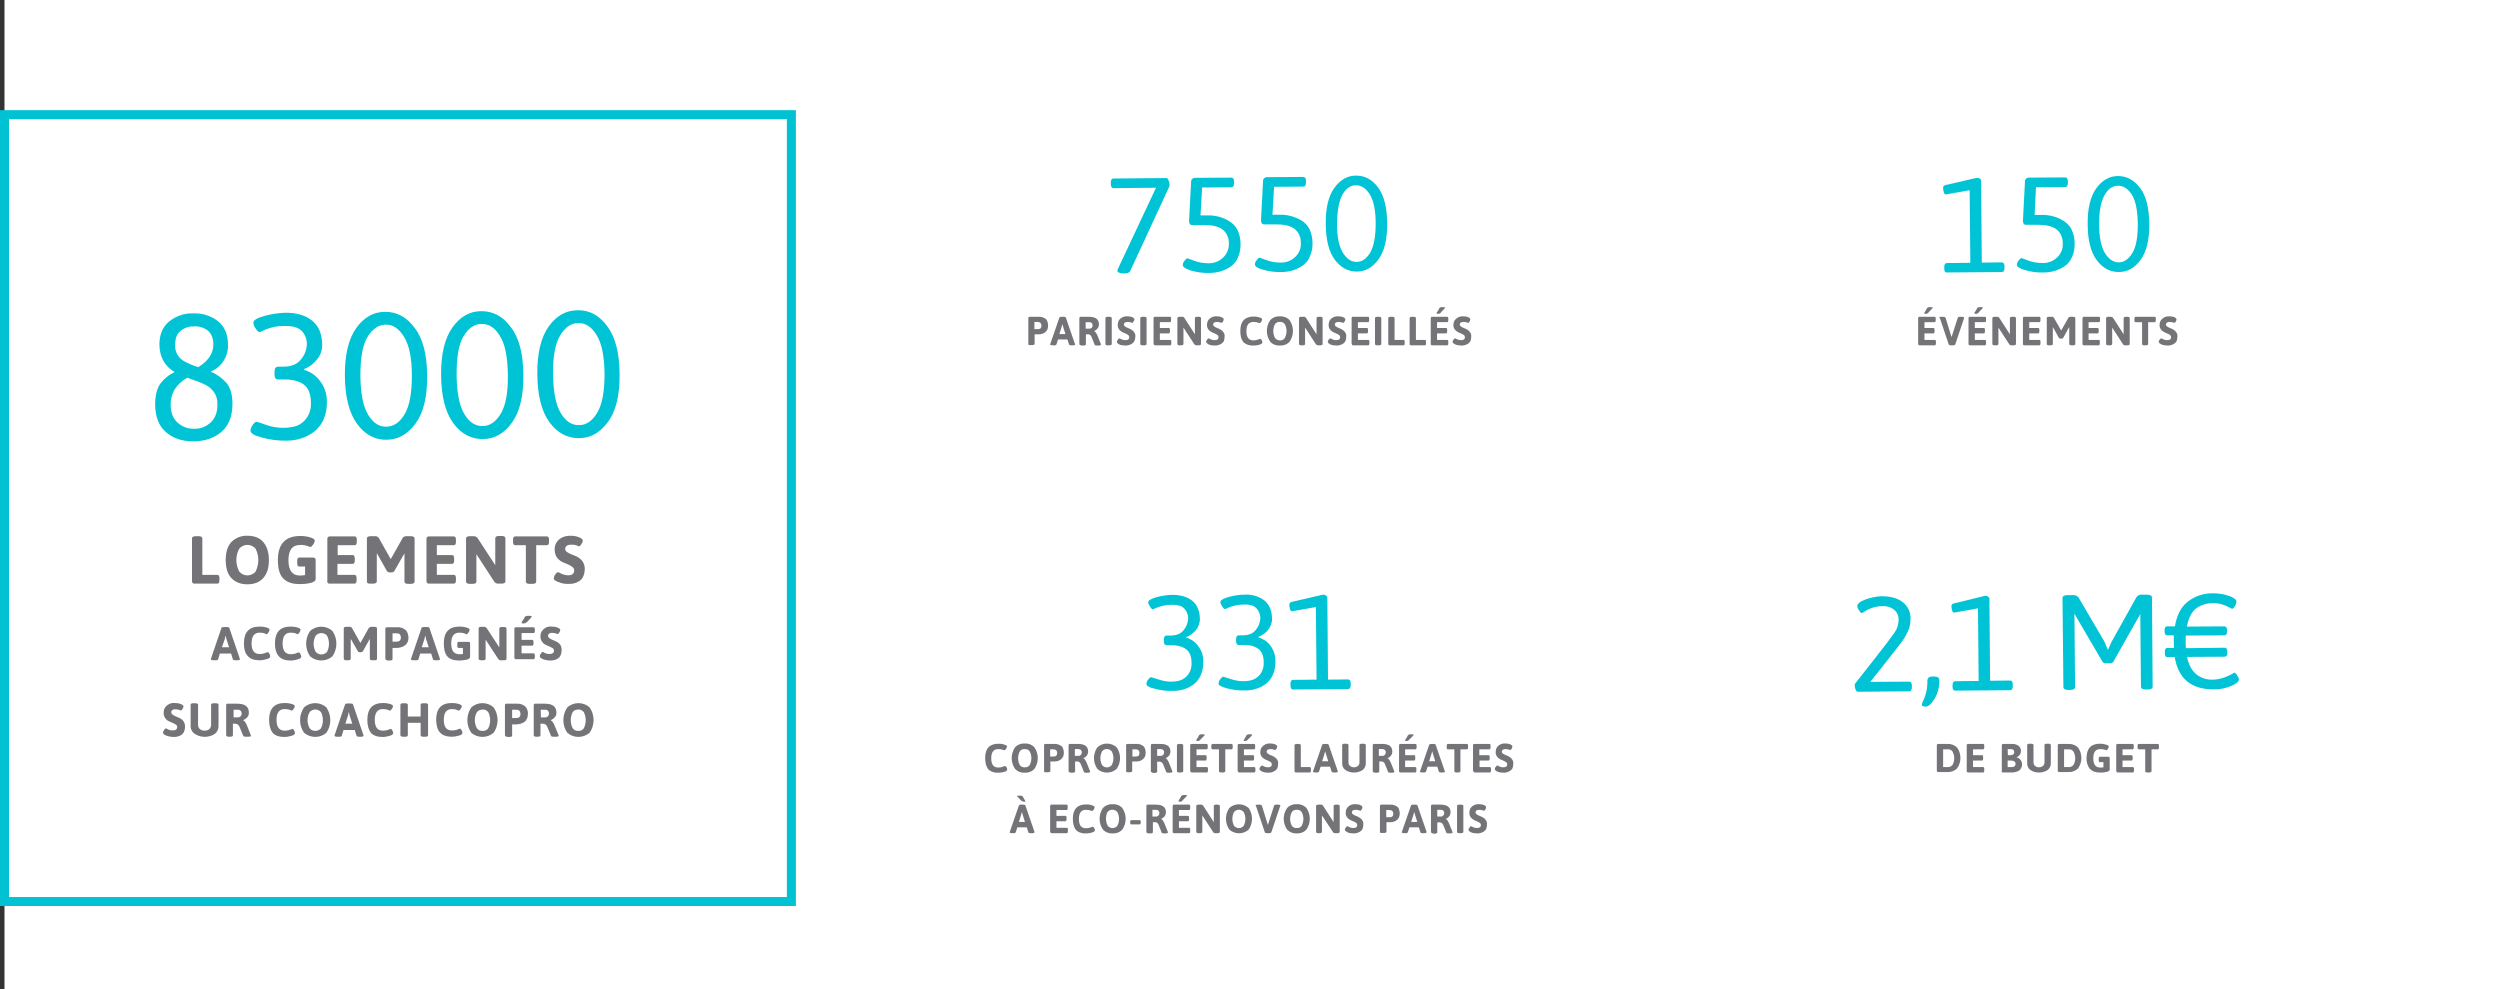 <?xml version="1.0" encoding="utf-8"?>
<!-- Generator: Adobe Illustrator 22.0.1, SVG Export Plug-In . SVG Version: 6.00 Build 0)  -->
<svg version="1.1" id="Calque_1" xmlns="http://www.w3.org/2000/svg" xmlns:xlink="http://www.w3.org/1999/xlink" x="0px" y="0px"
	 viewBox="0 0 1112 440" style="enable-background:new 0 0 1112 440;" xml:space="preserve">
<rect x="0" y="0" width="1112" height="440" fill="#333333" stroke="none"/>
<style type="text/css">
	.st0{fill:#FFFFFF;}
	.st1{fill:#00C4D5;}
	.st2{fill:#737378;}
	.st3{fill:none;stroke:#00C2D3;stroke-width:4;stroke-miterlimit:10;}
</style>
<title>chiffres_cles</title>
<g id="Calque_2_1_">
	<g id="_0">
		<rect x="2" class="st0" width="1110" height="440"/>
		<path class="st1" d="M69,179.9c0-3.9,0.8-6.9,2.2-9.1c1.7-2.3,3.9-4.1,6.5-5.3c-4.4-2.6-6.7-6.6-6.8-12.2c0-4.4,1.4-7.8,4.2-10.2
			c3.1-2.5,6.9-3.9,10.9-3.7c4-0.2,7.9,1.1,11,3.5c2.9,2.4,4.4,5.8,4.4,10.2c0.3,5.3-2.8,10.2-7.7,12.2c2.7,1.1,5.2,2.9,7.1,5.1
			c1.7,2.1,2.6,5.1,2.6,9.1c0,5.4-1.5,9.6-4.7,12.4c-3.2,2.9-7.3,4.3-12.4,4.4s-9.3-1.3-12.5-4.1S69.1,185.4,69,179.9z M75.9,179.9
			c0,3.5,1,6.1,3,8c2,1.9,4.7,2.9,7.5,2.8c2.8,0.1,5.5-1,7.4-2.9c2-1.9,3-4.6,2.9-8.1c0.1-1.9-0.5-3.9-1.6-5.4
			c-0.5-0.6-1.1-1.3-1.7-1.8c-0.7-0.6-1.4-1.1-2.2-1.4c-1-0.5-1.8-0.8-2.4-1.1s-1.6-0.6-2.8-1s-2.2-0.8-2.7-1
			C78.3,170.9,75.9,174.9,75.9,179.9L75.9,179.9z M94.9,153.2c0-2.7-0.8-4.7-2.4-6.1c-1.8-1.4-4-2.1-6.2-1.9
			c-2.2-0.1-4.4,0.6-6.1,2.1c-1.6,1.3-2.3,3.4-2.3,6.1c-0.2,2.7,1.1,5.2,3.2,6.8c2.2,1.3,4.6,2.4,7.1,3.1
			C92.6,160.6,94.9,157.2,94.9,153.2L94.9,153.2z"/>
		<path class="st1" d="M111.4,191.6c0.1-0.9,0.4-1.8,1-2.6c0.7-1,1.3-1.4,1.8-1.4c0.1,0,1.5,0.4,4.2,1.4c2.5,0.9,5.1,1.3,7.7,1.3
			c2,0,4-0.3,5.9-0.9c1.8-0.7,3.3-1.9,4.4-3.5c1.4-2,2-4.3,1.9-6.7c0-3.8-1.1-6.6-3.1-8.1s-5.1-2.4-8.9-2.3h-2.6
			c-1.1,0-1.6-0.8-1.6-2.4v-0.9c0-1.6,0.5-2.4,1.6-2.4h2.3c3.7,0,6.4-1.2,8-3.4c1.6-1.9,2.4-4.3,2.5-6.7c0-2.1-0.8-4.2-2.2-5.7
			c-1.5-1.6-3.9-2.3-7.4-2.3c-3.4-0.1-6.7,0.6-9.7,2c-0.5,0.3-1.1,0.6-1.8,0.7c-0.4,0-1-0.5-1.7-1.6c-0.6-0.7-0.9-1.6-1-2.6
			c0-1.1,1.7-2.1,5-3c3-0.8,6.1-1.3,9.3-1.4c4.9,0,8.8,1.1,11.8,3.5c3,2.4,4.4,5.9,4.5,10.5c0.1,2.5-0.7,4.9-2.3,6.8
			c-1.5,1.9-3.5,3.4-5.8,4.3v0.3c2.8,0.8,5.3,2.5,7.1,4.9c2,2.6,3.1,5.7,3.1,9c0.1,2.9-0.4,5.8-1.6,8.5c-1,2.1-2.5,3.9-4.3,5.3
			c-3.5,2.5-7.6,3.8-11.8,3.8c-3.8,0.1-7.7-0.4-11.3-1.4C113,193.7,111.5,192.7,111.4,191.6z"/>
		<path class="st1" d="M190,167c0.1,9.4-1.6,16.5-5.1,21.3c-3.5,4.8-7.8,7.3-13,7.3c-5.2,0.1-9.6-2.3-13.1-7.1
			c-3.5-4.8-5.3-11.9-5.4-21.2c-0.1-9.4,1.6-16.5,5-21.3c3.4-4.8,7.7-7.3,12.9-7.3c5.2,0,9.6,2.3,13.1,7.1
			C188.1,150.5,189.9,157.6,190,167z M160.3,167.2c0.1,7.8,1.2,13.5,3.4,17.2c2.2,3.7,4.9,5.5,8.2,5.4s5.9-1.9,8.1-5.6
			s3.2-9.4,3.2-17.2s-1.2-13.5-3.5-17.2s-5-5.5-8.2-5.4s-5.9,1.9-8.1,5.6S160.3,159.5,160.3,167.2L160.3,167.2z"/>
		<path class="st1" d="M232.8,166.7c0.1,9.4-1.6,16.5-5.1,21.3c-3.4,4.8-7.8,7.3-13,7.3c-5.2,0-9.6-2.3-13.1-7.1
			c-3.5-4.8-5.3-11.8-5.4-21.2c-0.1-9.4,1.6-16.5,5-21.3c3.4-4.8,7.7-7.3,12.9-7.3c5.2,0,9.6,2.3,13.1,7.1
			C230.9,150.2,232.7,157.3,232.8,166.7z M203.1,166.9c0.1,7.8,1.2,13.5,3.4,17.2c2.2,3.7,4.9,5.5,8.2,5.4c3.2,0,5.9-1.9,8.1-5.6
			c2.2-3.7,3.2-9.5,3.1-17.2c-0.1-7.8-1.2-13.5-3.5-17.2c-2.2-3.7-5-5.5-8.2-5.4c-3.2,0-5.9,1.9-8.1,5.6S203.1,159.2,203.1,166.9z"
			/>
		<path class="st1" d="M275.6,166.3c0.1,9.4-1.6,16.5-5.1,21.3s-7.8,7.3-13,7.3c-5.2,0-9.6-2.3-13.1-7.1c-3.5-4.8-5.3-11.8-5.4-21.2
			c-0.1-9.4,1.6-16.5,5-21.3s7.7-7.3,13-7.3c5.2-0.1,9.6,2.3,13.1,7.1C273.7,149.9,275.5,156.9,275.6,166.3z M246,166.5
			c0.1,7.8,1.2,13.5,3.4,17.2c2.2,3.7,4.9,5.5,8.2,5.4c3.2,0,5.9-1.9,8.1-5.6c2.2-3.7,3.2-9.5,3.2-17.2c-0.1-7.8-1.2-13.5-3.5-17.2
			c-2.2-3.7-5-5.5-8.2-5.4c-3.2,0-5.9,1.9-8.1,5.6C246.9,153,245.9,158.8,246,166.5L246,166.5z"/>
		<path class="st1" d="M497,120.4c0.1-0.2,0.1-0.5,0.2-0.7l17-36.2l-18.9,0.2c-0.8,0-1.2-0.6-1.2-1.8v-0.7c0-1.2,0.4-1.8,1.2-1.8
			l23.7-0.2c0.2,0,0.5,0.4,0.8,1.1c0.2,0.5,0.4,1.1,0.4,1.7c0,0.3,0,0.7-0.1,1l-17.4,37.6c-0.3,0.6-1.1,1-2.4,1h-0.7
			C497.9,121.5,497,121.2,497,120.4z"/>
		<path class="st1" d="M526.1,117.9c0-0.7,0.3-1.4,0.8-1.9c0.5-0.7,1-1.1,1.3-1.1c0,0,1,0.4,3,1.1c2.1,0.8,4.3,1.1,6.5,1.1
			c2.3,0,4.5-0.8,6.2-2.4c1.8-1.6,2.8-4,2.7-6.4c0.1-2.4-0.9-4.7-2.8-6.2c-1.8-1.4-4.5-2-8.1-2h-5.1c-0.5,0.1-1-0.1-1.3-0.4
			c-0.3-0.4-0.4-0.9-0.4-1.4l0.9-17.4c-0.1-0.9,0.6-1.7,1.5-1.8c0.1,0,0.3,0,0.4,0l16-0.1c0.8,0,1.2,0.6,1.2,1.8v0.7
			c0,1.2-0.4,1.8-1.2,1.8l-13,0.1l-0.7,12.4h3.1c3.4-0.1,6.8,0.8,9.7,2.6c1.5,0.9,2.8,2.2,3.6,3.8c0.9,1.9,1.4,4,1.4,6.1
			c0.1,2.2-0.3,4.3-1.2,6.3c-0.7,1.7-1.9,3.1-3.4,4.1c-2.7,1.8-5.9,2.7-9.2,2.7c-2.9,0.1-5.7-0.3-8.4-1.1
			C527.2,119.5,526.1,118.7,526.1,117.9z"/>
		<path class="st1" d="M558.2,117.6c0-0.7,0.3-1.4,0.8-1.9c0.5-0.7,1-1.1,1.3-1.1c0,0,1,0.4,3,1.1c2.1,0.8,4.3,1.1,6.5,1.1
			c2.3,0,4.5-0.8,6.2-2.4c1.8-1.6,2.8-4,2.6-6.4c0.1-2.4-0.9-4.7-2.8-6.2c-1.9-1.4-4.5-2-8.1-2h-5.1c-0.5,0.1-1-0.1-1.3-0.4
			c-0.3-0.4-0.4-0.9-0.4-1.4l0.9-17.4c-0.1-0.9,0.6-1.7,1.5-1.8c0.1,0,0.3,0,0.4,0l16-0.1c0.8,0,1.2,0.6,1.2,1.8v0.7
			c0,1.2-0.4,1.8-1.2,1.8l-13,0.1L566,95.5h3.1c3.4-0.1,6.7,0.8,9.7,2.5c1.5,0.9,2.8,2.2,3.6,3.8c0.9,1.9,1.4,4,1.4,6.1
			c0.1,2.2-0.3,4.3-1.2,6.3c-0.7,1.7-1.9,3.1-3.4,4.1c-2.7,1.8-5.9,2.7-9.2,2.7c-2.9,0.1-5.7-0.3-8.4-1.1
			C559.3,119.3,558.2,118.5,558.2,117.6z"/>
		<path class="st1" d="M617,99.3c0.1,7-1.2,12.4-3.8,16c-2.6,3.6-5.8,5.5-9.7,5.5c-3.9,0-7.2-1.8-9.8-5.3c-2.6-3.5-4-8.9-4-15.9
			c-0.1-7,1.2-12.4,3.8-16c2.6-3.6,5.8-5.5,9.7-5.5c3.9,0,7.2,1.8,9.8,5.3C615.6,87,617,92.3,617,99.3z M594.7,99.5
			c0,5.8,0.9,10.1,2.6,12.9c1.7,2.7,3.7,4.1,6.1,4.1c2.4,0,4.4-1.4,6.1-4.2c1.6-2.8,2.4-7.1,2.4-12.9c0-5.8-0.9-10.1-2.6-12.9
			c-1.7-2.7-3.7-4.1-6.2-4.1c-2.4,0-4.4,1.4-6,4.2C595.6,89.4,594.8,93.7,594.7,99.5z"/>
		<path class="st1" d="M864.8,119.5v-0.7c0-1.2,0.4-1.8,1.2-1.8l10.4-0.1l-0.3-32.3l-10.6,1.9c-0.4,0-0.7-0.3-0.9-1
			c-0.2-0.6-0.3-1.3-0.3-2c0-0.6,0.3-1,1.1-1.2l13.9-3.2c0.5,0,0.9,0.1,1.3,0.3c0.3,0.2,0.6,0.5,0.6,0.9l0.3,36.5l8.9-0.1
			c0.8,0,1.2,0.6,1.2,1.8v0.7c0,1.2-0.4,1.8-1.2,1.8l-24.4,0.2C865.2,121.3,864.8,120.7,864.8,119.5z"/>
		<path class="st1" d="M897.1,117.8c0-0.7,0.3-1.4,0.8-1.9c0.5-0.7,1-1.1,1.3-1.1c0,0,1,0.4,3,1.1c2.1,0.8,4.3,1.1,6.5,1.1
			c2.3,0,4.5-0.8,6.2-2.4c1.8-1.6,2.8-4,2.6-6.4c0.1-2.4-0.9-4.7-2.8-6.2c-1.9-1.4-4.5-2-8.1-2h-5.1c-0.5,0.1-1-0.1-1.3-0.4
			c-0.3-0.4-0.4-0.9-0.4-1.4l0.9-17.4c-0.1-0.9,0.6-1.7,1.5-1.8c0.1,0,0.3,0,0.4,0l16-0.1c0.8,0,1.2,0.6,1.2,1.8v0.7
			c0,1.2-0.4,1.8-1.2,1.8l-13,0.1L905,95.6h3.1c3.4-0.1,6.8,0.8,9.7,2.6c1.5,0.9,2.8,2.2,3.6,3.8c0.9,1.9,1.4,4,1.4,6.1
			c0.1,2.2-0.3,4.3-1.2,6.3c-0.7,1.7-1.9,3.1-3.4,4.1c-2.7,1.8-5.9,2.7-9.2,2.7c-2.9,0.1-5.7-0.3-8.4-1.1
			C898.2,119.4,897.1,118.6,897.1,117.8z"/>
		<path class="st1" d="M956,99.5c0.1,7-1.2,12.4-3.8,16c-2.6,3.6-5.8,5.5-9.8,5.5c-3.9,0-7.2-1.8-9.8-5.3c-2.6-3.5-4-8.9-4-15.9
			c-0.1-7,1.2-12.4,3.8-16c2.6-3.6,5.8-5.5,9.7-5.5c3.9,0,7.2,1.8,9.8,5.3C954.6,87.1,955.9,92.4,956,99.5z M933.7,99.7
			c0,5.8,0.9,10.1,2.6,12.9c1.7,2.7,3.7,4.1,6.1,4.1c2.4,0,4.4-1.4,6.1-4.2s2.4-7.1,2.4-12.9c-0.1-5.8-0.9-10.1-2.6-12.9
			c-1.7-2.7-3.7-4.1-6.2-4.1c-2.4,0-4.4,1.4-6,4.2C934.5,89.6,933.7,93.9,933.7,99.7L933.7,99.7z"/>
		<path class="st2" d="M85.4,258.4v-18.9c0-0.7,0.6-1,1.8-1h1c1.2,0,1.8,0.3,1.8,1v16.2h6.7c0.6,0,0.9,0.5,0.9,1.5v0.9
			c0,1-0.3,1.5-0.9,1.5H86.6c-0.6,0.1-1.1-0.3-1.2-0.9C85.4,258.6,85.4,258.5,85.4,258.4z"/>
		<path class="st2" d="M102.9,257.1c-1.7-1.8-2.5-4.5-2.5-8s0.8-6.1,2.5-8c1.9-1.9,4.5-2.9,7.1-2.8c3.1,0,5.5,0.9,7.1,2.8
			s2.5,4.5,2.5,8s-0.8,6.1-2.5,8s-4,2.8-7.1,2.8S104.6,258.9,102.9,257.1z M106.4,254.2c1.6,2,4.6,2.3,6.6,0.7
			c0.3-0.2,0.5-0.4,0.7-0.7c1.6-3.2,1.6-7,0-10.1c-1.6-2-4.6-2.3-6.6-0.7c-0.2,0.2-0.5,0.4-0.7,0.7
			C104.7,247.2,104.7,251,106.4,254.2z"/>
		<path class="st2" d="M123.6,249.1c0-7.1,3.3-10.7,10-10.7c1.5,0,2.9,0.2,4.3,0.6c1.4,0.4,2.1,0.9,2.1,1.5
			c-0.1,0.6-0.3,1.2-0.7,1.7c-0.5,0.7-0.9,1.1-1.2,1.1c-0.2-0.1-0.4-0.1-0.7-0.2c-1.2-0.5-2.6-0.8-3.9-0.7c-3.5,0-5.2,2.3-5.2,6.8
			s1.7,6.8,5.1,6.8c0.8,0,1.6-0.1,2.3-0.2v-3.8h-2.6c-0.6,0-0.9-0.5-0.9-1.5v-1c0-1,0.3-1.5,0.9-1.5h6.1c0.6-0.1,1.1,0.3,1.2,0.9
			c0,0.1,0,0.2,0,0.3v8.3c0,0.5-0.3,1-0.8,1.2c-0.6,0.4-1.3,0.6-2,0.7c-1.4,0.3-2.8,0.4-4.3,0.4c-3.4,0-5.8-0.9-7.4-2.6
			S123.6,252.8,123.6,249.1z"/>
		<path class="st2" d="M145.6,258.4v-18.6c-0.1-0.6,0.3-1.1,0.9-1.2c0.1,0,0.2,0,0.3,0h11c0.6,0,0.9,0.5,0.9,1.5v0.9
			c0,1-0.3,1.5-0.9,1.5h-7.6v4.4h6.7c0.6,0,0.9,0.5,0.9,1.5v0.9c0,1-0.3,1.5-0.9,1.5h-6.8v4.9h7.6c0.6,0,0.9,0.5,0.9,1.5v0.9
			c0,1-0.3,1.5-0.9,1.5h-11c-0.6,0.1-1.1-0.3-1.2-0.9C145.6,258.6,145.6,258.5,145.6,258.4z"/>
		<path class="st2" d="M163.2,258.7v-19.2c0-0.7,0.6-1,1.8-1h1.6c0.7-0.1,1.5,0.2,1.9,0.8l5.3,9.4l5.3-9.4c0.4-0.6,1.2-0.9,1.9-0.8
			h1.6c1.2,0,1.8,0.3,1.8,1v19.2c0,0.7-0.6,1-1.8,1h-0.9c-1.2,0-1.8-0.3-1.8-1v-12.4h-0.1l-4.4,7.7c-0.3,0.4-0.7,0.6-1.2,0.6h-0.9
			c-0.5,0-0.9-0.2-1.2-0.6l-4.4-7.8h-0.1v12.4c0,0.7-0.6,1-1.8,1H165C163.8,259.7,163.2,259.4,163.2,258.7z"/>
		<path class="st2" d="M189.7,258.4v-18.6c-0.1-0.6,0.3-1.1,0.9-1.2c0.1,0,0.2,0,0.3,0h11c0.6,0,0.9,0.5,0.9,1.5v0.9
			c0,1-0.3,1.5-0.9,1.5h-7.6v4.4h6.8c0.6,0,0.9,0.5,0.9,1.5v0.9c0,1-0.3,1.5-0.9,1.5h-6.8v4.9h7.6c0.6,0,0.9,0.5,0.9,1.5v0.9
			c0,1-0.3,1.5-0.9,1.5h-11c-0.6,0.1-1.1-0.3-1.2-0.9C189.7,258.6,189.7,258.5,189.7,258.4z"/>
		<path class="st2" d="M207.3,258.7v-19.2c0-0.7,0.6-1,1.8-1h1.3c0.8-0.1,1.5,0.2,2,0.8l7.9,12.1v-12c0-0.7,0.6-1,1.8-1h0.9
			c1.2,0,1.8,0.3,1.8,1v19.2c0,0.7-0.6,1-1.8,1h-1.1c-0.8,0.1-1.5-0.2-2-0.8l-8-12.3v12.2c0,0.7-0.6,1-1.8,1h-0.9
			C207.9,259.7,207.3,259.4,207.3,258.7z"/>
		<path class="st2" d="M233.9,258.7v-16.2h-4.8c-0.6,0-0.9-0.5-0.9-1.5v-0.9c0-1,0.3-1.5,0.9-1.5h14.2c0.6,0,0.9,0.5,0.9,1.5v0.9
			c0,1-0.3,1.5-0.9,1.5h-4.8v16.2c0,0.7-0.6,1-1.8,1h-1.1C234.5,259.7,233.9,259.4,233.9,258.7z"/>
		<path class="st2" d="M246.3,257.2c0.1-0.6,0.3-1.2,0.7-1.7c0.5-0.7,0.8-1,1.2-1c0.3,0.1,0.5,0.2,0.8,0.3c1.1,0.7,2.3,1,3.6,1.1
			c1.9,0,2.8-0.7,2.8-2.2c0-0.7-0.4-1.3-0.9-1.6c-0.7-0.5-1.4-0.9-2.2-1.2c-0.9-0.3-1.7-0.7-2.5-1.1c-0.9-0.5-1.6-1.2-2.2-2
			c-0.6-1-0.9-2.2-0.9-3.4c0-1.2,0.3-2.5,1.1-3.5c1.3-1.7,3.3-2.6,6-2.6c1.3,0,2.6,0.2,3.8,0.7c1,0.4,1.6,0.9,1.6,1.4
			c0,0.6-0.2,1.1-0.6,1.6c-0.4,0.7-0.7,1-1.1,1c-0.2,0-0.4-0.1-0.5-0.2c-0.9-0.4-1.8-0.6-2.8-0.5c-0.8-0.1-1.5,0.1-2.2,0.5
			c-0.4,0.3-0.6,0.8-0.6,1.4c0,0.6,0.4,1.1,0.9,1.4c0.7,0.5,1.4,0.8,2.2,1.1c0.9,0.3,1.7,0.7,2.5,1.1c0.9,0.5,1.6,1.2,2.2,2
			c0.6,1,0.9,2.1,0.9,3.2c0,1.1-0.2,2.2-0.6,3.2c-0.3,0.8-0.9,1.6-1.6,2.1c-1.4,1-3.1,1.5-4.9,1.4c-1.7,0.1-3.3-0.2-4.8-0.9
			C246.9,258.4,246.3,257.8,246.3,257.2z"/>
		<path class="st2" d="M93.8,293.2c0-0.1,0-0.3,0.1-0.4l4.6-13.5c0.1-0.3,0.5-0.4,1.2-0.4h1.1c0.7,0,1.1,0.1,1.2,0.4l4.6,13.5
			c0,0.1,0.1,0.3,0.1,0.4c0,0.3-0.3,0.5-1,0.5h-0.9c-0.7,0-1.1-0.1-1.2-0.4l-0.8-2.6h-5l-0.8,2.6c-0.1,0.3-0.4,0.4-1,0.4h-0.8
			C94.3,293.7,93.8,293.5,93.8,293.2z M98.7,287.9h3.2l-1.2-3.7l-0.3-1.4h-0.1c-0.1,0.5-0.2,0.9-0.3,1.4L98.7,287.9z"/>
		<path class="st2" d="M108.5,286.2c0-5,2.3-7.5,7-7.5c1,0,2,0.1,3,0.4c1,0.3,1.4,0.6,1.4,1c-0.1,0.4-0.2,0.9-0.5,1.2
			c-0.3,0.5-0.6,0.8-0.9,0.8c-0.2,0-0.3-0.1-0.4-0.2c-0.8-0.4-1.7-0.5-2.6-0.5c-2.4,0-3.6,1.6-3.6,4.8s1.2,4.7,3.6,4.7
			c1,0,2-0.2,2.9-0.6c0.2-0.1,0.4-0.2,0.6-0.2c0.3,0,0.6,0.2,0.8,0.7c0.2,0.3,0.4,0.7,0.4,1.1c0,0.6-0.5,1-1.6,1.3
			c-1,0.3-2.1,0.5-3.1,0.5c-2.4,0-4.1-0.6-5.2-1.8C109.1,290.7,108.5,288.8,108.5,286.2z"/>
		<path class="st2" d="M122.3,286.2c0-5,2.3-7.5,7-7.5c1,0,2,0.1,3,0.4c0.9,0.3,1.4,0.6,1.4,1c-0.1,0.4-0.2,0.9-0.5,1.2
			c-0.3,0.5-0.6,0.8-0.9,0.8c-0.2,0-0.3-0.1-0.4-0.2c-0.8-0.4-1.7-0.5-2.6-0.5c-2.4,0-3.6,1.6-3.6,4.8s1.2,4.8,3.6,4.8
			c1,0,2-0.2,2.9-0.6c0.2-0.1,0.4-0.2,0.6-0.2c0.3,0,0.6,0.2,0.8,0.7c0.2,0.3,0.3,0.7,0.4,1.1c0,0.6-0.5,1-1.6,1.3
			c-1,0.3-2.1,0.5-3.1,0.5c-2.3,0-4.1-0.6-5.2-1.8C122.9,290.7,122.3,288.8,122.3,286.2z"/>
		<path class="st2" d="M137.9,291.9c-2.3-3.4-2.3-7.8,0-11.2c2.8-2.6,7.2-2.6,10,0c2.3,3.4,2.3,7.8,0,11.2
			C145.1,294.4,140.7,294.4,137.9,291.9z M140.4,289.9c1.1,1.4,3.2,1.6,4.6,0.5c0.2-0.1,0.4-0.3,0.5-0.5c1.1-2.2,1.1-4.9,0-7.1
			c-1.1-1.4-3.2-1.6-4.6-0.5c-0.2,0.1-0.3,0.3-0.5,0.5C139.2,285,139.2,287.6,140.4,289.9z"/>
		<path class="st2" d="M152.9,293v-13.5c0-0.5,0.4-0.7,1.3-0.7h1.1c0.5-0.1,1,0.1,1.3,0.6l3.7,6.6l3.7-6.6c0.3-0.4,0.8-0.6,1.3-0.6
			h1.1c0.8,0,1.3,0.2,1.3,0.7V293c0,0.5-0.4,0.7-1.3,0.7h-0.6c-0.8,0-1.3-0.2-1.3-0.7v-8.7h-0.1l-3,5.4c-0.2,0.3-0.5,0.4-0.9,0.4
			H160c-0.3,0-0.6-0.1-0.8-0.4l-3.1-5.4H156v8.7c0,0.5-0.4,0.7-1.3,0.7h-0.6C153.3,293.7,152.9,293.4,152.9,293z"/>
		<path class="st2" d="M171.4,293v-13.2c-0.1-0.4,0.2-0.8,0.6-0.8c0.1,0,0.1,0,0.2,0h4.4c1.4-0.1,2.7,0.3,3.8,1.2
			c0.4,0.4,0.7,0.8,0.9,1.4c0.2,0.6,0.4,1.3,0.4,2c0,0.7-0.1,1.4-0.4,2c-0.2,0.5-0.6,1-1,1.3c-0.4,0.3-0.8,0.6-1.3,0.8
			c-0.7,0.3-1.4,0.4-2.2,0.5h-2.2v4.9c0,0.5-0.4,0.7-1.3,0.7h-0.7C171.8,293.7,171.4,293.4,171.4,293z M174.6,285.4h1.9
			c0.5,0,0.9-0.1,1.3-0.4c0.7-0.8,0.7-2,0-2.9c-0.4-0.3-0.8-0.4-1.3-0.4h-1.9V285.4z"/>
		<path class="st2" d="M182.8,293.2c0-0.1,0-0.3,0.1-0.4l4.6-13.5c0.1-0.3,0.5-0.4,1.2-0.4h1.1c0.7,0,1.1,0.1,1.2,0.4l4.6,13.5
			c0,0.1,0.1,0.3,0.1,0.4c0,0.3-0.4,0.5-1,0.5h-0.9c-0.7,0-1.1-0.1-1.2-0.4l-0.8-2.6h-4.9l-0.8,2.6c-0.1,0.3-0.4,0.4-1,0.4H184
			C183.2,293.7,182.8,293.5,182.8,293.2z M187.6,287.9h3.1l-1.2-3.7l-0.3-1.4h-0.1c-0.1,0.5-0.2,0.9-0.3,1.4L187.6,287.9z"/>
		<path class="st2" d="M197.4,286.2c0-5,2.3-7.5,7-7.5c1,0,2,0.1,3,0.4c1,0.3,1.5,0.6,1.5,1c-0.1,0.4-0.2,0.9-0.5,1.2
			c-0.3,0.5-0.6,0.8-0.9,0.8c-0.2,0-0.3-0.1-0.5-0.2c-0.9-0.4-1.8-0.5-2.7-0.5c-2.4,0-3.6,1.6-3.6,4.8c0,3.2,1.2,4.8,3.6,4.8
			c0.6,0,1.1,0,1.6-0.1v-2.7h-1.9c-0.4,0-0.6-0.4-0.6-1v-0.7c0-0.7,0.2-1,0.6-1h4.3c0.4-0.1,0.8,0.2,0.8,0.6c0,0.1,0,0.1,0,0.2v5.8
			c0,0.4-0.2,0.7-0.5,0.9c-0.4,0.3-0.9,0.4-1.4,0.5c-1,0.2-2,0.3-3,0.3c-2.4,0-4.1-0.6-5.2-1.8C197.9,290.7,197.4,288.8,197.4,286.2
			z"/>
		<path class="st2" d="M212.9,293v-13.5c0-0.5,0.4-0.7,1.3-0.7h0.9c0.5-0.1,1,0.2,1.4,0.6l5.6,8.6v-8.4c0-0.5,0.4-0.7,1.3-0.7h0.6
			c0.8,0,1.3,0.2,1.3,0.7V293c0,0.5-0.4,0.7-1.3,0.7H223c-0.5,0.1-1.1-0.2-1.4-0.6l-5.6-8.6v8.5c0,0.5-0.4,0.7-1.3,0.7h-0.6
			C213.3,293.7,212.9,293.4,212.9,293z"/>
		<path class="st2" d="M228.8,292.8v-13c-0.1-0.4,0.2-0.8,0.6-0.8c0.1,0,0.1,0,0.2,0h7.7c0.4,0,0.6,0.4,0.6,1v0.6c0,0.7-0.2,1-0.6,1
			h-5.3v3h4.7c0.4,0,0.6,0.3,0.6,1v0.6c0,0.7-0.2,1-0.6,1h-4.7v3.4h5.3c0.4,0,0.6,0.4,0.6,1v0.6c0,0.7-0.2,1-0.6,1h-7.7
			c-0.4,0.1-0.8-0.2-0.8-0.6C228.8,292.9,228.8,292.8,228.8,292.8z M232.6,277.3c-0.4,0-0.6-0.1-0.6-0.3c0-0.2,0.2-0.5,0.3-0.7
			c0.2-0.3,0.4-0.6,0.6-0.9l0.5-0.9c0.2-0.4,0.8-0.6,1.7-0.6s1.4,0.1,1.4,0.3c0,0.1-0.1,0.2-0.1,0.3c-0.1,0.1-0.3,0.3-0.5,0.6
			s-0.4,0.4-0.5,0.5s-0.2,0.3-0.4,0.5l-0.6,0.6C233.7,277.2,233.1,277.4,232.6,277.3z"/>
		<path class="st2" d="M240.1,291.9c0-0.4,0.2-0.8,0.5-1.2c0.3-0.5,0.6-0.7,0.8-0.7c0.2,0,0.4,0.1,0.5,0.2c0.8,0.5,1.6,0.7,2.5,0.7
			c1.3,0,2-0.5,2-1.5c0-0.5-0.2-0.9-0.6-1.1c-0.5-0.3-1-0.6-1.5-0.8c-0.6-0.2-1.2-0.5-1.8-0.8c-0.6-0.3-1.1-0.8-1.5-1.4
			c-0.4-0.7-0.7-1.5-0.6-2.4c0-0.9,0.2-1.7,0.8-2.4c1-1.3,2.6-2,4.2-1.8c0.9,0,1.8,0.1,2.7,0.5c0.7,0.3,1.1,0.6,1.1,1
			c0,0.4-0.2,0.8-0.4,1.1c-0.3,0.5-0.5,0.7-0.8,0.7c-0.1,0-0.3-0.1-0.4-0.1c-0.6-0.3-1.3-0.4-1.9-0.4c-0.5-0.1-1.1,0.1-1.5,0.4
			c-0.3,0.2-0.5,0.6-0.4,1c0,0.4,0.3,0.8,0.6,1c0.5,0.3,1,0.6,1.5,0.8c0.6,0.2,1.2,0.5,1.8,0.8c1.4,0.7,2.2,2.1,2.1,3.6
			c0,0.8-0.1,1.5-0.4,2.2c-0.2,0.6-0.6,1.1-1.1,1.5c-1,0.7-2.2,1-3.4,1c-1.2,0-2.3-0.2-3.4-0.6C240.6,292.8,240.1,292.4,240.1,291.9
			z"/>
		<path class="st2" d="M72.5,325.9c0-0.4,0.2-0.8,0.5-1.2c0.3-0.5,0.6-0.7,0.8-0.7c0.2,0,0.4,0.1,0.5,0.2c0.8,0.5,1.6,0.7,2.5,0.7
			c1.3,0,2-0.5,2-1.5c0-0.5-0.2-0.9-0.6-1.1c-0.5-0.3-1-0.6-1.5-0.8c-0.6-0.2-1.2-0.5-1.8-0.8c-0.6-0.3-1.1-0.8-1.5-1.4
			c-0.4-0.7-0.7-1.5-0.6-2.4c0-0.9,0.2-1.7,0.8-2.4c1-1.3,2.6-2,4.2-1.8c0.9,0,1.8,0.1,2.7,0.5c0.7,0.3,1.1,0.6,1.1,1
			c0,0.4-0.2,0.8-0.4,1.1c-0.3,0.5-0.5,0.7-0.8,0.7c-0.1,0-0.3-0.1-0.4-0.1c-0.6-0.3-1.3-0.4-1.9-0.4c-0.5-0.1-1.1,0.1-1.5,0.4
			c-0.3,0.2-0.5,0.6-0.4,1c0,0.4,0.3,0.8,0.6,1c0.5,0.3,1,0.6,1.5,0.8c0.6,0.2,1.2,0.5,1.8,0.8c1.4,0.7,2.2,2.1,2.2,3.6
			c0,0.8-0.1,1.5-0.4,2.2c-0.2,0.6-0.6,1.1-1.1,1.5c-1,0.7-2.2,1-3.4,1c-1.2,0-2.3-0.2-3.4-0.6C73,326.8,72.5,326.4,72.5,325.9z"/>
		<path class="st2" d="M84.8,322.7v-9.2c0-0.5,0.4-0.7,1.3-0.7h0.7c0.8,0,1.3,0.2,1.3,0.7v9c0,0.7,0.3,1.4,0.8,1.8
			c0.6,0.5,1.3,0.7,2.1,0.7c0.8,0,1.5-0.2,2.1-0.7c0.5-0.5,0.8-1.1,0.8-1.8v-9c0-0.5,0.4-0.7,1.3-0.7h0.7c0.8,0,1.3,0.2,1.3,0.7v9.2
			c0.1,1.4-0.5,2.8-1.6,3.7c-2.7,1.8-6.3,1.8-9,0C85.3,325.5,84.7,324.1,84.8,322.7z"/>
		<path class="st2" d="M100.6,327v-13.2c-0.1-0.4,0.2-0.8,0.6-0.8c0.1,0,0.1,0,0.2,0h4.1c3.5,0,5.2,1.3,5.2,4c0,0.7-0.2,1.5-0.7,2
			c-0.5,0.6-1.1,1-1.8,1.3v0.1c0.3,0.2,0.6,0.4,0.8,0.7c0.3,0.4,0.5,0.8,0.7,1.2l1.8,4.6c0.1,0.1,0.1,0.3,0.1,0.4
			c0,0.3-0.4,0.4-1.3,0.4h-0.9c-0.7,0-1.1-0.1-1.2-0.4l-1.7-4.1c-0.2-0.4-0.4-0.7-0.8-1c-0.4-0.2-0.9-0.3-1.3-0.3h-0.8v5.1
			c0,0.5-0.4,0.7-1.3,0.7h-0.7C101.1,327.7,100.6,327.4,100.6,327z M103.9,319.1h2c0.4,0,0.9-0.2,1.1-0.5c0.3-0.3,0.5-0.8,0.5-1.3
			c0-0.4-0.2-0.9-0.5-1.2c-0.4-0.3-0.8-0.5-1.3-0.4h-1.8L103.9,319.1z"/>
		<path class="st2" d="M119.7,320.2c0-5,2.3-7.5,7-7.5c1,0,2,0.1,3,0.4c1,0.3,1.4,0.6,1.4,1c0,0.4-0.2,0.9-0.5,1.2
			c-0.3,0.5-0.6,0.8-0.9,0.8c-0.2,0-0.3-0.1-0.4-0.2c-0.8-0.4-1.7-0.5-2.7-0.5c-2.4,0-3.6,1.6-3.6,4.8c0,3.2,1.2,4.8,3.6,4.8
			c1,0,2-0.2,2.9-0.6c0.2-0.1,0.4-0.2,0.5-0.2c0.3,0,0.6,0.2,0.8,0.7c0.2,0.3,0.4,0.7,0.4,1.1c0,0.6-0.5,1-1.6,1.3
			c-1,0.3-2.1,0.5-3.1,0.5c-2.3,0-4.1-0.6-5.2-1.8C120.3,324.7,119.7,322.8,119.7,320.2z"/>
		<path class="st2" d="M135.2,325.9c-2.3-3.4-2.3-7.8,0-11.2c2.8-2.6,7.2-2.6,10,0c2.3,3.4,2.3,7.8,0,11.2
			C142.4,328.4,138.1,328.4,135.2,325.9z M137.7,323.9c1.1,1.4,3.2,1.6,4.6,0.5c0.2-0.2,0.4-0.3,0.5-0.5c1.1-2.2,1.1-4.9,0-7.1
			c-1.1-1.4-3.2-1.6-4.6-0.5c-0.2,0.1-0.3,0.3-0.5,0.5C136.5,319,136.5,321.6,137.7,323.9z"/>
		<path class="st2" d="M148.8,327.2c0-0.1,0-0.3,0.1-0.4l4.6-13.5c0.1-0.3,0.5-0.4,1.2-0.4h1.1c0.7,0,1.1,0.1,1.2,0.4l4.6,13.5
			c0,0.1,0.1,0.3,0.1,0.4c0,0.3-0.4,0.5-1,0.5h-0.9c-0.7,0-1.1-0.1-1.2-0.4l-0.8-2.6h-5l-0.8,2.6c-0.1,0.3-0.4,0.4-1,0.4H150
			C149.2,327.7,148.8,327.5,148.8,327.2z M153.6,321.9h3.1l-1.2-3.7l-0.3-1.4h-0.1c-0.1,0.5-0.2,0.9-0.3,1.4L153.6,321.9z"/>
		<path class="st2" d="M163.4,320.2c0-5,2.3-7.5,7-7.5c1,0,2,0.1,3,0.4c1,0.3,1.4,0.6,1.4,1c0,0.4-0.2,0.9-0.5,1.2
			c-0.3,0.5-0.6,0.8-0.9,0.8c-0.2,0-0.3-0.1-0.5-0.2c-0.8-0.4-1.7-0.5-2.6-0.5c-2.4,0-3.6,1.6-3.6,4.8s1.2,4.8,3.6,4.8
			c1,0,2-0.2,2.9-0.6c0.2-0.1,0.4-0.2,0.5-0.2c0.3,0,0.6,0.2,0.8,0.7c0.2,0.3,0.4,0.7,0.4,1.1c0,0.6-0.5,1-1.6,1.3
			c-1,0.3-2.1,0.5-3.1,0.5c-2.3,0-4.1-0.6-5.2-1.8C164,324.7,163.4,322.8,163.4,320.2z"/>
		<path class="st2" d="M178.1,327v-13.5c0-0.5,0.4-0.7,1.3-0.7h0.7c0.8,0,1.3,0.2,1.3,0.7v5.2h5.7v-5.2c0-0.5,0.4-0.7,1.3-0.7h0.7
			c0.8,0,1.3,0.2,1.3,0.7V327c0,0.5-0.4,0.7-1.3,0.7h-0.7c-0.8,0-1.3-0.2-1.3-0.7v-5.5h-5.7v5.5c0,0.5-0.4,0.7-1.3,0.7h-0.7
			C178.5,327.7,178.1,327.4,178.1,327z"/>
		<path class="st2" d="M194,320.2c0-5,2.3-7.5,7-7.5c1,0,2,0.1,3,0.4c0.9,0.3,1.4,0.6,1.4,1c0,0.4-0.2,0.9-0.5,1.2
			c-0.3,0.5-0.6,0.8-0.9,0.8c-0.2,0-0.3-0.1-0.4-0.2c-0.8-0.4-1.7-0.5-2.6-0.5c-2.4,0-3.6,1.6-3.6,4.8c0,3.2,1.2,4.7,3.7,4.7
			c1,0,2-0.2,2.9-0.6c0.2-0.1,0.4-0.2,0.5-0.2c0.3,0,0.6,0.2,0.8,0.7c0.2,0.3,0.4,0.7,0.4,1.1c0,0.6-0.5,1-1.6,1.3
			c-1,0.3-2.1,0.5-3.1,0.5c-2.3,0-4.1-0.6-5.2-1.8C194.6,324.7,194.1,322.8,194,320.2z"/>
		<path class="st2" d="M209.6,325.9c-2.3-3.4-2.3-7.8,0-11.2c2.8-2.6,7.2-2.6,10,0c2.3,3.4,2.3,7.8,0,11.2
			C216.8,328.4,212.4,328.4,209.6,325.9z M212.1,323.9c0.6,0.8,1.5,1.3,2.6,1.2c1,0.1,2-0.4,2.5-1.2c1.1-2.2,1.1-4.9,0-7.1
			c-0.6-0.8-1.5-1.3-2.5-1.2c-1,0-2,0.4-2.6,1.2C210.9,319,210.9,321.6,212.1,323.9z"/>
		<path class="st2" d="M224.6,327v-13.2c-0.1-0.4,0.2-0.8,0.6-0.8c0.1,0,0.1,0,0.2,0h4.4c1.4-0.1,2.7,0.3,3.8,1.2
			c0.4,0.4,0.7,0.8,0.9,1.4c0.2,0.6,0.4,1.3,0.3,2c0,0.7-0.1,1.4-0.4,2c-0.2,0.5-0.5,1-0.9,1.3c-0.4,0.3-0.8,0.6-1.3,0.8
			c-0.7,0.3-1.4,0.4-2.2,0.5h-2.2v4.9c0,0.5-0.4,0.7-1.3,0.7h-0.7C225,327.7,224.6,327.4,224.6,327z M227.8,319.4h1.9
			c0.5,0,0.9-0.1,1.3-0.4c0.7-0.8,0.7-2,0-2.9c-0.4-0.3-0.8-0.4-1.3-0.4h-1.9L227.8,319.4z"/>
		<path class="st2" d="M237.4,327v-13.2c-0.1-0.4,0.2-0.8,0.6-0.8c0.1,0,0.1,0,0.2,0h4.1c3.5,0,5.2,1.3,5.2,4c0,0.7-0.2,1.5-0.7,2
			c-0.5,0.6-1.1,1-1.8,1.3v0.1c0.3,0.2,0.6,0.4,0.8,0.7c0.3,0.4,0.5,0.8,0.7,1.2l1.9,4.6c0.1,0.1,0.1,0.3,0.1,0.4
			c0,0.3-0.4,0.4-1.3,0.4h-0.9c-0.7,0-1.1-0.1-1.2-0.4l-1.7-4.1c-0.2-0.4-0.4-0.7-0.8-1c-0.4-0.2-0.9-0.3-1.4-0.3h-0.8v5.1
			c0,0.5-0.4,0.7-1.3,0.7h-0.7C237.8,327.7,237.4,327.4,237.4,327z M240.6,319.1h2c0.4,0,0.9-0.2,1.1-0.5c0.3-0.3,0.5-0.8,0.5-1.3
			c0-0.4-0.2-0.9-0.5-1.2c-0.4-0.3-0.8-0.5-1.3-0.4h-1.9L240.6,319.1z"/>
		<path class="st2" d="M252.3,325.9c-2.3-3.4-2.3-7.8,0-11.2c2.8-2.6,7.2-2.6,10,0c2.3,3.4,2.3,7.8,0,11.2
			C259.4,328.4,255.1,328.4,252.3,325.9z M254.7,323.9c0.6,0.8,1.5,1.3,2.5,1.2c1,0.1,2-0.4,2.5-1.2c1.1-2.2,1.1-4.9,0-7.1
			c-0.6-0.8-1.5-1.3-2.5-1.2c-1,0-2,0.4-2.5,1.2C253.6,319,253.6,321.6,254.7,323.9z"/>
		<path class="st2" d="M457.4,153v-11.4c0-0.4,0.2-0.7,0.5-0.7c0.1,0,0.1,0,0.2,0h3.8c1.2-0.1,2.3,0.3,3.3,1
			c0.3,0.3,0.6,0.7,0.7,1.2c0.2,0.6,0.3,1.1,0.3,1.7c0,0.6-0.1,1.2-0.3,1.7c-0.2,0.4-0.5,0.8-0.8,1.1c-0.3,0.3-0.7,0.5-1.1,0.7
			c-0.6,0.2-1.2,0.4-1.9,0.4h-1.9v4.2c0,0.4-0.4,0.6-1.1,0.6h-0.6C457.7,153.6,457.4,153.4,457.4,153z M460.1,146.4h1.6
			c0.4,0,0.8-0.1,1.1-0.3c0.6-0.7,0.6-1.7,0-2.5c-0.3-0.2-0.7-0.4-1.1-0.4h-1.6V146.4z"/>
		<path class="st2" d="M467.1,153.2c0-0.1,0-0.2,0.1-0.3l4-11.6c0.1-0.2,0.4-0.4,1-0.4h0.9c0.6,0,0.9,0.1,1,0.4l4,11.6
			c0,0.1,0.1,0.2,0.1,0.3c0,0.3-0.3,0.4-0.9,0.4h-0.8c-0.6,0-0.9-0.1-1-0.4l-0.7-2.2h-4.2l-0.7,2.2c-0.1,0.2-0.4,0.4-0.8,0.4h-0.7
			C467.5,153.6,467.1,153.4,467.1,153.2z M471.2,148.6h2.7l-1-3.2l-0.3-1.1h-0.1c-0.1,0.4-0.1,0.8-0.3,1.1L471.2,148.6z"/>
		<path class="st2" d="M480.1,153v-11.4c0-0.4,0.2-0.7,0.5-0.7c0.1,0,0.1,0,0.2,0h3.5c3,0,4.5,1.1,4.5,3.4c0,0.6-0.2,1.3-0.6,1.8
			c-0.4,0.5-0.9,0.9-1.5,1.1v0.1c0.3,0.1,0.5,0.3,0.7,0.6c0.2,0.3,0.4,0.6,0.6,1l1.6,4c0,0.1,0.1,0.2,0.1,0.4c0,0.2-0.4,0.4-1.1,0.4
			h-0.7c-0.6,0-1-0.1-1-0.4l-1.4-3.5c-0.3-0.8-1-1.2-1.8-1.1h-0.7v4.4c0,0.4-0.4,0.6-1.1,0.6h-0.6
			C480.5,153.6,480.1,153.4,480.1,153z M482.9,146.2h1.7c0.4,0,0.8-0.2,1-0.4c0.3-0.3,0.4-0.7,0.4-1.1c0-0.4-0.1-0.7-0.4-1
			c-0.3-0.3-0.7-0.4-1.1-0.4h-1.6L482.9,146.2z"/>
		<path class="st2" d="M491.7,153v-11.5c0-0.4,0.4-0.6,1.1-0.6h0.6c0.7,0,1.1,0.2,1.1,0.6V153c0,0.4-0.4,0.6-1.1,0.6h-0.6
			C492,153.6,491.7,153.4,491.7,153z"/>
		<path class="st2" d="M496.8,152.1c0-0.4,0.2-0.7,0.4-1c0.3-0.4,0.5-0.6,0.7-0.6c0.2,0,0.3,0.1,0.5,0.2c0.7,0.4,1.4,0.6,2.2,0.6
			c1.1,0,1.7-0.4,1.7-1.3c0-0.4-0.2-0.8-0.5-1c-0.4-0.3-0.8-0.5-1.3-0.7c-0.5-0.2-1-0.4-1.5-0.7c-0.5-0.3-1-0.7-1.3-1.2
			c-0.4-0.6-0.6-1.3-0.5-2c0-0.7,0.2-1.5,0.6-2.1c0.9-1.1,2.2-1.7,3.6-1.6c0.8,0,1.6,0.1,2.3,0.4c0.6,0.3,0.9,0.6,0.9,0.9
			c0,0.4-0.1,0.7-0.4,1c-0.2,0.4-0.4,0.6-0.6,0.6c-0.1,0-0.2-0.1-0.3-0.1c-0.5-0.2-1.1-0.3-1.7-0.3c-0.5,0-0.9,0.1-1.3,0.3
			c-0.2,0.2-0.4,0.5-0.4,0.8c0,0.4,0.2,0.7,0.5,0.9c0.4,0.3,0.8,0.5,1.3,0.7c0.5,0.2,1,0.4,1.5,0.7c0.5,0.3,1,0.7,1.3,1.2
			c0.4,0.6,0.6,1.2,0.5,1.9c0,0.7-0.1,1.3-0.4,1.9c-0.2,0.5-0.6,0.9-1,1.2c-0.9,0.6-1.9,0.9-2.9,0.9c-1,0-2-0.1-2.9-0.5
			C497.1,152.8,496.8,152.4,496.8,152.1z"/>
		<path class="st2" d="M507.2,153v-11.5c0-0.4,0.4-0.6,1.1-0.6h0.6c0.7,0,1.1,0.2,1.1,0.6V153c0,0.4-0.4,0.6-1.1,0.6h-0.6
			C507.6,153.6,507.2,153.4,507.2,153z"/>
		<path class="st2" d="M513.1,152.8v-11.2c0-0.4,0.2-0.7,0.5-0.7c0.1,0,0.1,0,0.2,0h6.6c0.4,0,0.5,0.3,0.5,0.9v0.6
			c0,0.6-0.2,0.9-0.5,0.9h-4.5v2.6h4c0.4,0,0.5,0.3,0.5,0.9v0.6c0,0.6-0.2,0.9-0.5,0.9h-4v2.9h4.6c0.4,0,0.5,0.3,0.5,0.9v0.6
			c0,0.6-0.2,0.9-0.5,0.9h-6.6c-0.4,0-0.7-0.2-0.7-0.5C513.1,152.9,513.1,152.9,513.1,152.8z"/>
		<path class="st2" d="M523.7,153v-11.5c0-0.4,0.4-0.6,1.1-0.6h0.8c0.5-0.1,0.9,0.1,1.2,0.5l4.7,7.3v-7.2c0-0.4,0.4-0.6,1.1-0.6h0.5
			c0.7,0,1.1,0.2,1.1,0.6V153c0,0.4-0.4,0.6-1.1,0.6h-0.7c-0.5,0-0.9-0.1-1.2-0.5l-4.8-7.4v7.3c0,0.4-0.4,0.6-1.1,0.6h-0.5
			C524,153.6,523.7,153.4,523.7,153z"/>
		<path class="st2" d="M536.5,152.1c0-0.4,0.2-0.7,0.4-1c0.3-0.4,0.5-0.6,0.7-0.6c0.2,0,0.3,0.1,0.5,0.2c0.7,0.4,1.4,0.6,2.2,0.6
			c1.1,0,1.7-0.4,1.7-1.3c0-0.4-0.2-0.8-0.5-1c-0.4-0.3-0.8-0.5-1.3-0.7c-0.5-0.2-1-0.4-1.5-0.7c-0.5-0.3-1-0.7-1.3-1.2
			c-0.4-0.6-0.6-1.3-0.5-2c0-0.7,0.2-1.5,0.6-2.1c0.9-1.1,2.2-1.7,3.6-1.6c0.8,0,1.6,0.1,2.3,0.4c0.6,0.3,0.9,0.6,0.9,0.9
			c0,0.4-0.1,0.7-0.3,1c-0.2,0.4-0.5,0.6-0.7,0.6c-0.1,0-0.2-0.1-0.3-0.1c-0.5-0.2-1.1-0.3-1.7-0.3c-0.5,0-0.9,0.1-1.3,0.3
			c-0.2,0.2-0.4,0.5-0.4,0.8c0,0.4,0.2,0.7,0.5,0.9c0.4,0.3,0.8,0.5,1.3,0.7c0.5,0.2,1,0.4,1.5,0.7c0.5,0.3,1,0.7,1.3,1.2
			c0.4,0.6,0.6,1.2,0.5,1.9c0,0.7-0.1,1.3-0.3,1.9c-0.2,0.5-0.6,0.9-1,1.2c-0.9,0.6-1.9,0.9-2.9,0.9c-1,0-2-0.1-2.9-0.5
			C536.9,152.8,536.5,152.4,536.5,152.1z"/>
		<path class="st2" d="M551.7,147.2c0-4.3,2-6.4,6-6.4c0.9,0,1.7,0.1,2.5,0.4c0.8,0.2,1.2,0.5,1.2,0.9c-0.1,0.4-0.2,0.7-0.4,1
			c-0.3,0.4-0.5,0.6-0.8,0.6c-0.1,0-0.3-0.1-0.4-0.1c-0.7-0.3-1.5-0.4-2.3-0.4c-2.1,0-3.1,1.4-3.1,4.1s1,4.1,3.1,4.1
			c0.9,0,1.7-0.2,2.5-0.5c0.1-0.1,0.3-0.1,0.5-0.2c0.2,0,0.5,0.2,0.7,0.6c0.2,0.3,0.3,0.6,0.3,0.9c0,0.5-0.4,0.9-1.3,1.1
			c-0.9,0.3-1.8,0.4-2.7,0.4c-1.6,0.1-3.3-0.4-4.5-1.6C552.1,151,551.7,149.4,551.7,147.2z"/>
		<path class="st2" d="M565,152c-2-2.9-2-6.7,0-9.6c1.1-1.2,2.7-1.8,4.3-1.7c1.6-0.1,3.2,0.5,4.3,1.7c2,2.9,2,6.7,0,9.6
			c-1.1,1.2-2.7,1.8-4.3,1.7C567.7,153.8,566.1,153.2,565,152z M567.1,150.3c0.5,0.7,1.3,1.1,2.2,1.1c0.9,0.1,1.7-0.3,2.2-1.1
			c1-1.9,1-4.2,0-6.1c-0.5-0.7-1.3-1.1-2.2-1c-0.9-0.1-1.7,0.3-2.2,1C566.1,146.1,566.1,148.4,567.1,150.3z"/>
		<path class="st2" d="M577.8,153v-11.5c0-0.4,0.4-0.6,1.1-0.6h0.8c0.5-0.1,0.9,0.1,1.2,0.5l4.7,7.3v-7.2c0-0.4,0.4-0.6,1.1-0.6h0.5
			c0.7,0,1.1,0.2,1.1,0.6V153c0,0.4-0.4,0.6-1.1,0.6h-0.7c-0.5,0-0.9-0.1-1.2-0.5l-4.8-7.4v7.3c0,0.4-0.4,0.6-1.1,0.6h-0.5
			C578.2,153.6,577.8,153.4,577.8,153z"/>
		<path class="st2" d="M590.6,152.1c0-0.4,0.2-0.7,0.4-1c0.3-0.4,0.5-0.6,0.7-0.6c0.2,0,0.3,0.1,0.5,0.2c0.7,0.4,1.4,0.6,2.2,0.6
			c1.1,0,1.7-0.4,1.7-1.3c0-0.4-0.2-0.8-0.5-1c-0.4-0.3-0.8-0.5-1.3-0.7c-0.5-0.2-1-0.4-1.5-0.7c-0.5-0.3-1-0.7-1.3-1.2
			c-0.4-0.6-0.6-1.3-0.5-2c0-0.7,0.2-1.5,0.6-2.1c0.9-1.1,2.2-1.7,3.6-1.6c0.8,0,1.6,0.1,2.3,0.4c0.6,0.3,0.9,0.6,0.9,0.9
			c0,0.4-0.1,0.7-0.3,1c-0.2,0.4-0.4,0.6-0.7,0.6c-0.1,0-0.2-0.1-0.3-0.1c-0.5-0.2-1.1-0.3-1.7-0.3c-0.5,0-0.9,0.1-1.3,0.3
			c-0.2,0.2-0.4,0.5-0.4,0.8c0,0.4,0.2,0.7,0.5,0.9c0.4,0.3,0.8,0.5,1.3,0.7c0.5,0.2,1,0.4,1.5,0.7c0.5,0.3,1,0.7,1.3,1.2
			c0.4,0.6,0.6,1.2,0.5,1.9c0,0.7-0.1,1.3-0.3,1.9c-0.2,0.5-0.6,0.9-1,1.2c-0.9,0.6-1.9,0.9-2.9,0.9c-1,0-2-0.1-2.9-0.5
			C591,152.8,590.6,152.4,590.6,152.1z"/>
		<path class="st2" d="M601.2,152.8v-11.2c0-0.4,0.2-0.7,0.5-0.7c0.1,0,0.1,0,0.2,0h6.6c0.4,0,0.5,0.3,0.5,0.9v0.6
			c0,0.6-0.2,0.9-0.5,0.9H604v2.6h4c0.4,0,0.5,0.3,0.5,0.9v0.6c0,0.6-0.2,0.9-0.5,0.9h-4v2.9h4.6c0.4,0,0.5,0.3,0.5,0.9v0.6
			c0,0.6-0.2,0.9-0.5,0.9H602c-0.3,0.1-0.7-0.2-0.7-0.5C601.2,152.9,601.2,152.9,601.2,152.8z"/>
		<path class="st2" d="M611.6,153v-11.5c0-0.4,0.4-0.6,1.1-0.6h0.6c0.7,0,1.1,0.2,1.1,0.6V153c0,0.4-0.4,0.6-1.1,0.6h-0.6
			C612,153.6,611.6,153.4,611.6,153z"/>
		<path class="st2" d="M617.5,152.8v-11.3c0-0.4,0.4-0.6,1.1-0.6h0.6c0.7,0,1.1,0.2,1.1,0.6v9.7h4c0.4,0,0.5,0.3,0.5,0.9v0.6
			c0,0.6-0.2,0.9-0.5,0.9h-6.1c-0.4,0-0.7-0.2-0.7-0.6C617.5,152.9,617.5,152.9,617.5,152.8z"/>
		<path class="st2" d="M627,152.8v-11.3c0-0.4,0.4-0.6,1.1-0.6h0.6c0.7,0,1.1,0.2,1.1,0.6v9.7h4c0.4,0,0.5,0.3,0.5,0.9v0.6
			c0,0.6-0.2,0.9-0.5,0.9h-6.1c-0.4,0-0.7-0.2-0.7-0.6C627,152.9,627,152.8,627,152.8z"/>
		<path class="st2" d="M636.4,152.8v-11.2c0-0.4,0.2-0.7,0.5-0.7c0.1,0,0.1,0,0.2,0h6.6c0.4,0,0.5,0.3,0.5,0.9v0.6
			c0,0.6-0.2,0.9-0.5,0.9h-4.5v2.6h4c0.4,0,0.5,0.3,0.5,0.9v0.6c0,0.6-0.2,0.9-0.5,0.9h-4v2.9h4.5c0.4,0,0.5,0.3,0.5,0.9v0.6
			c0,0.6-0.2,0.9-0.5,0.9h-6.6c-0.4,0-0.7-0.2-0.7-0.5C636.4,152.9,636.4,152.9,636.4,152.8z M639.6,139.6c-0.4,0-0.6-0.1-0.6-0.3
			c0-0.2,0.1-0.4,0.3-0.6c0.2-0.3,0.3-0.5,0.5-0.8s0.3-0.5,0.4-0.8s0.7-0.5,1.4-0.5s1.2,0.1,1.2,0.2c0,0.1,0,0.2-0.1,0.2
			c-0.1,0.2-0.3,0.3-0.4,0.5l-0.5,0.5c-0.1,0.1-0.2,0.2-0.4,0.4l-0.5,0.6C640.6,139.5,640.1,139.6,639.6,139.6z"/>
		<path class="st2" d="M646.1,152.1c0-0.4,0.2-0.7,0.4-1c0.3-0.4,0.5-0.6,0.7-0.6c0.2,0,0.3,0.1,0.5,0.2c0.7,0.4,1.4,0.6,2.2,0.6
			c1.1,0,1.7-0.4,1.7-1.3c0-0.4-0.2-0.8-0.5-1c-0.4-0.3-0.8-0.5-1.3-0.7c-0.5-0.2-1-0.4-1.5-0.7c-0.5-0.3-1-0.7-1.3-1.2
			c-0.4-0.6-0.6-1.3-0.5-2c0-0.7,0.2-1.5,0.7-2.1c0.9-1.1,2.2-1.7,3.6-1.6c0.8,0,1.6,0.1,2.3,0.4c0.6,0.3,0.9,0.6,0.9,0.9
			c0,0.4-0.1,0.7-0.3,1c-0.2,0.4-0.5,0.6-0.7,0.6c-0.1,0-0.2-0.1-0.3-0.1c-0.5-0.2-1.1-0.3-1.7-0.3c-0.5,0-0.9,0.1-1.3,0.3
			c-0.2,0.2-0.4,0.5-0.4,0.8c0,0.4,0.2,0.7,0.5,0.9c0.4,0.3,0.8,0.5,1.3,0.7c0.5,0.2,1,0.4,1.5,0.7c0.5,0.3,1,0.7,1.3,1.2
			c0.4,0.6,0.6,1.2,0.5,1.9c0,0.7-0.1,1.3-0.3,1.9c-0.2,0.5-0.6,0.9-1,1.2c-0.9,0.6-1.9,0.9-2.9,0.9c-1,0-2-0.1-2.9-0.5
			C646.5,152.8,646.1,152.4,646.1,152.1z"/>
		<path class="st2" d="M853.2,152.8v-11.2c0-0.4,0.2-0.7,0.5-0.7c0.1,0,0.1,0,0.2,0h6.6c0.4,0,0.5,0.3,0.5,0.9v0.6
			c0,0.6-0.2,0.9-0.5,0.9H856v2.6h4c0.4,0,0.5,0.3,0.5,0.9v0.6c0,0.6-0.2,0.9-0.5,0.9h-4v2.9h4.6c0.4,0,0.5,0.3,0.5,0.9v0.6
			c0,0.6-0.2,0.9-0.5,0.9H854c-0.3,0.1-0.7-0.2-0.8-0.5C853.2,152.9,853.2,152.9,853.2,152.8z M856.5,139.6c-0.4,0-0.6-0.1-0.6-0.3
			c0-0.2,0.1-0.4,0.3-0.6c0.2-0.3,0.3-0.5,0.5-0.8l0.4-0.8c0.2-0.3,0.7-0.5,1.4-0.5c0.8,0,1.2,0.1,1.2,0.2c0,0.1,0,0.2-0.1,0.2
			c-0.1,0.2-0.3,0.3-0.4,0.5l-0.5,0.5l-0.4,0.4l-0.5,0.6C857.4,139.5,856.9,139.6,856.5,139.6z"/>
		<path class="st2" d="M862.6,141.3c0-0.3,0.4-0.4,1.1-0.4h0.6c0.6,0,1,0.2,1.1,0.5l2.6,8.4h0.1l2.7-8.4c0.1-0.4,0.5-0.5,1.1-0.5
			h0.6c0.7,0,1.1,0.1,1.1,0.4c0,0.1,0,0.2,0,0.3l-3.9,11.6c-0.1,0.2-0.4,0.4-1,0.4h-0.9c-0.6,0-0.9-0.1-1-0.4l-3.9-11.6
			C862.7,141.5,862.7,141.4,862.6,141.3z"/>
		<path class="st2" d="M875.6,152.8v-11.2c-0.1-0.3,0.2-0.7,0.5-0.7c0.1,0,0.1,0,0.2,0h6.6c0.4,0,0.5,0.3,0.5,0.9v0.6
			c0,0.6-0.2,0.9-0.5,0.9h-4.5v2.6h4c0.4,0,0.5,0.3,0.5,0.9v0.6c0,0.6-0.2,0.9-0.5,0.9h-4v2.9h4.5c0.4,0,0.5,0.3,0.5,0.9v0.6
			c0,0.6-0.2,0.9-0.5,0.9h-6.6c-0.3,0-0.7-0.2-0.7-0.5C875.6,152.9,875.6,152.9,875.6,152.8z M878.8,139.6c-0.4,0-0.6-0.1-0.6-0.3
			c0-0.2,0.1-0.4,0.3-0.6c0.2-0.3,0.3-0.5,0.5-0.8s0.3-0.5,0.4-0.8s0.7-0.5,1.4-0.5s1.2,0.1,1.2,0.2c0,0.1,0,0.2-0.1,0.2
			c-0.1,0.2-0.3,0.3-0.4,0.5l-0.5,0.5l-0.4,0.4l-0.5,0.6C879.8,139.5,879.3,139.6,878.8,139.6z"/>
		<path class="st2" d="M886.2,153v-11.5c0-0.4,0.4-0.6,1.1-0.6h0.8c0.5,0,0.9,0.1,1.2,0.5l4.7,7.3v-7.2c0-0.4,0.4-0.6,1.1-0.6h0.5
			c0.7,0,1.1,0.2,1.1,0.6V153c0,0.4-0.4,0.6-1.1,0.6h-0.7c-0.5,0.1-0.9-0.1-1.2-0.5l-4.8-7.4v7.3c0,0.4-0.4,0.6-1.1,0.6h-0.5
			C886.5,153.6,886.2,153.4,886.2,153z"/>
		<path class="st2" d="M899.8,152.8v-11.2c0-0.4,0.2-0.7,0.5-0.7c0.1,0,0.1,0,0.2,0h6.6c0.4,0,0.5,0.3,0.5,0.9v0.6
			c0,0.6-0.2,0.9-0.5,0.9h-4.5v2.6h4c0.4,0,0.5,0.3,0.5,0.9v0.6c0,0.6-0.2,0.9-0.5,0.9h-4v2.9h4.5c0.4,0,0.5,0.3,0.5,0.9v0.6
			c0,0.6-0.2,0.9-0.5,0.9h-6.6c-0.4,0-0.7-0.2-0.7-0.5C899.8,152.9,899.8,152.9,899.8,152.8z"/>
		<path class="st2" d="M910.4,153v-11.5c0-0.4,0.4-0.6,1.1-0.6h1c0.4-0.1,0.9,0.1,1.1,0.5l3.2,5.6l3.2-5.6c0.3-0.4,0.7-0.6,1.1-0.5
			h0.9c0.7,0,1.1,0.2,1.1,0.6V153c0,0.4-0.4,0.6-1.1,0.6h-0.5c-0.7,0-1.1-0.2-1.1-0.6v-7.4h-0.1l-2.6,4.7c-0.2,0.2-0.4,0.4-0.7,0.3
			h-0.5c-0.3,0-0.6-0.1-0.7-0.3l-2.6-4.7h-0.1v7.4c0,0.4-0.4,0.6-1.1,0.6h-0.5C910.7,153.6,910.4,153.4,910.4,153z"/>
		<path class="st2" d="M926.3,152.8v-11.2c0-0.4,0.2-0.7,0.5-0.7c0.1,0,0.1,0,0.2,0h6.6c0.4,0,0.5,0.3,0.5,0.9v0.6
			c0,0.6-0.2,0.9-0.5,0.9H929v2.6h4c0.4,0,0.5,0.3,0.5,0.9v0.6c0,0.6-0.2,0.9-0.5,0.9h-4v2.9h4.5c0.4,0,0.5,0.3,0.5,0.9v0.6
			c0,0.6-0.2,0.9-0.5,0.9H927c-0.3,0.1-0.7-0.2-0.7-0.5C926.3,152.9,926.3,152.9,926.3,152.8z"/>
		<path class="st2" d="M936.8,153v-11.5c0-0.4,0.4-0.6,1.1-0.6h0.8c0.5,0,0.9,0.1,1.2,0.5l4.7,7.3v-7.2c0-0.4,0.4-0.6,1.1-0.6h0.5
			c0.7,0,1.1,0.2,1.1,0.6V153c0,0.4-0.4,0.6-1.1,0.6h-0.7c-0.5,0.1-0.9-0.1-1.2-0.5l-4.8-7.4v7.3c0,0.4-0.4,0.6-1.1,0.6h-0.5
			C937.2,153.6,936.8,153.4,936.8,153z"/>
		<path class="st2" d="M952.8,153v-9.7h-2.9c-0.4,0-0.5-0.3-0.5-0.9v-0.6c0-0.6,0.2-0.9,0.5-0.9h8.5c0.4,0,0.5,0.3,0.5,0.9v0.6
			c0,0.6-0.2,0.9-0.5,0.9h-2.9v9.7c0,0.4-0.4,0.6-1.1,0.6h-0.6C953.1,153.6,952.8,153.4,952.8,153z"/>
		<path class="st2" d="M960.2,152.1c0-0.4,0.2-0.7,0.4-1c0.3-0.4,0.5-0.6,0.7-0.6c0.2,0,0.3,0.1,0.5,0.2c0.7,0.4,1.4,0.6,2.2,0.6
			c1.1,0,1.7-0.4,1.7-1.3c0-0.4-0.2-0.8-0.5-1c-0.4-0.3-0.8-0.5-1.3-0.7c-0.5-0.2-1-0.4-1.5-0.7c-0.5-0.3-1-0.7-1.3-1.2
			c-0.4-0.6-0.6-1.3-0.5-2c0-0.7,0.2-1.5,0.7-2.1c0.9-1.1,2.2-1.7,3.6-1.6c0.8,0,1.6,0.1,2.3,0.4c0.6,0.3,0.9,0.6,0.9,0.9
			c0,0.4-0.1,0.7-0.3,1c-0.2,0.4-0.5,0.6-0.7,0.6c-0.1,0-0.2-0.1-0.3-0.1c-0.5-0.2-1.1-0.3-1.7-0.3c-0.5,0-0.9,0.1-1.3,0.3
			c-0.2,0.2-0.4,0.5-0.4,0.8c0,0.4,0.2,0.7,0.5,0.9c0.4,0.3,0.8,0.5,1.3,0.7c0.5,0.2,1,0.4,1.5,0.7c0.5,0.3,1,0.7,1.3,1.2
			c0.4,0.6,0.6,1.2,0.5,1.9c0,0.7-0.1,1.3-0.3,1.9c-0.2,0.5-0.6,0.9-1,1.2c-0.9,0.6-1.9,0.9-2.9,0.9c-1,0-2-0.1-2.9-0.5
			C960.6,152.8,960.2,152.4,960.2,152.1z"/>
		<path class="st1" d="M509.9,304.2c0.1-0.7,0.3-1.4,0.8-1.9c0.5-0.7,1-1.1,1.3-1.1c0,0,1.1,0.3,3.2,1c1.8,0.6,3.8,1,5.7,1
			c1.5,0,3-0.2,4.4-0.7c1.3-0.5,2.5-1.5,3.3-2.6c1-1.5,1.5-3.2,1.4-5c0-2.9-0.8-4.9-2.4-6.1c-1.6-1.2-3.8-1.8-6.7-1.8h-2
			c-0.8,0-1.2-0.6-1.2-1.8v-0.7c0-1.2,0.4-1.8,1.2-1.8h1.7c2.8,0,4.8-0.9,6-2.6c1.2-1.4,1.8-3.2,1.9-5.1c0-1.6-0.6-3.1-1.7-4.3
			c-1.1-1.2-2.9-1.7-5.5-1.7c-2.5,0-5,0.5-7.3,1.5c-0.4,0.3-0.9,0.4-1.3,0.5c-0.3,0-0.7-0.4-1.2-1.2c-0.4-0.6-0.7-1.2-0.8-1.9
			c0-0.8,1.3-1.6,3.8-2.3c2.3-0.6,4.6-1,7-1c3.7,0,6.6,0.9,8.8,2.6c2.2,1.8,3.3,4.4,3.4,7.9c0.1,1.9-0.6,3.7-1.7,5.1
			c-1.2,1.4-2.7,2.6-4.4,3.2v0.2c2.1,0.6,4,1.9,5.3,3.7c1.5,1.9,2.4,4.3,2.3,6.8c0.1,2.2-0.3,4.4-1.2,6.4c-0.7,1.6-1.8,3-3.2,4
			c-2.6,1.9-5.7,2.8-8.9,2.8c-2.9,0.1-5.7-0.2-8.5-1C511.1,305.8,509.9,305,509.9,304.2z"/>
		<path class="st1" d="M542,304c0.1-0.7,0.3-1.4,0.8-1.9c0.5-0.7,1-1.1,1.3-1.1c0,0,1.1,0.3,3.2,1c1.8,0.6,3.8,1,5.7,1
			c1.5,0,3-0.2,4.4-0.7c1.3-0.5,2.5-1.5,3.3-2.6c1-1.5,1.5-3.2,1.4-5c0-2.9-0.8-4.9-2.4-6.1s-3.8-1.8-6.7-1.7h-2
			c-0.8,0-1.2-0.6-1.2-1.8v-0.7c0-1.2,0.4-1.8,1.2-1.8h1.7c2.8,0,4.8-0.9,6-2.6c1.2-1.4,1.8-3.2,1.9-5.1c0-1.6-0.6-3.1-1.7-4.3
			c-1.1-1.2-2.9-1.8-5.5-1.7c-2.5,0-5,0.5-7.3,1.5c-0.4,0.3-0.9,0.4-1.3,0.5c-0.3,0-0.7-0.4-1.2-1.2c-0.4-0.6-0.7-1.2-0.8-1.9
			c0-0.8,1.3-1.6,3.8-2.3c2.3-0.6,4.6-1,7-1c3.2-0.2,6.3,0.7,8.8,2.6c2.2,1.8,3.3,4.4,3.4,7.9c0.1,1.9-0.6,3.7-1.7,5.1
			c-1.1,1.4-2.7,2.6-4.4,3.2v0.2c2.1,0.6,4,1.8,5.3,3.6c1.5,1.9,2.3,4.3,2.3,6.8c0.1,2.2-0.3,4.4-1.2,6.4c-0.7,1.6-1.8,3-3.2,4
			c-2.6,1.9-5.7,2.8-8.9,2.8c-2.9,0.1-5.7-0.2-8.5-1C543.2,305.5,542,304.8,542,304z"/>
		<path class="st1" d="M574,304.9v-0.7c0-1.2,0.4-1.8,1.2-1.8l10.4-0.1l-0.3-32.3l-10.6,1.9c-0.4,0-0.7-0.3-0.9-1
			c-0.2-0.6-0.3-1.3-0.3-2c0-0.6,0.5-1.1,1.1-1.2l13.9-3.2c0.5,0,0.9,0.1,1.3,0.4c0.3,0.2,0.6,0.5,0.6,0.9l0.3,36.5l8.9-0.1
			c0.8,0,1.2,0.6,1.2,1.8v0.7c0,1.2-0.4,1.8-1.2,1.8l-24.4,0.2C574.4,306.7,574,306.1,574,304.9z"/>
		<path class="st1" d="M825.4,306.8c-0.2-0.5-0.4-1.1-0.4-1.7c-0.1-0.4,0-0.8,0.2-1.1l9.2-11.7c4.4-5.6,7.2-9.3,8.4-11.1
			c1.1-1.6,1.7-3.6,1.7-5.5c0.1-1.7-0.7-3.4-2-4.5c-1.4-1.1-3.2-1.7-5-1.6c-1.7,0-3.4,0.3-4.9,0.8c-1.1,0.4-2.1,0.9-3.1,1.5
			c-0.4,0.4-0.9,0.6-1.5,0.8c-0.2,0-0.6-0.4-1.1-1.2c-0.4-0.5-0.7-1.2-0.8-1.8c0-1.2,1.3-2.2,3.8-3.1c2.2-0.8,4.6-1.3,7-1.4
			c3.9,0,7,0.8,9.4,2.6c2.3,1.8,3.6,4.5,3.5,7.4c0,1.9-0.3,3.8-1.1,5.5c-0.9,2-2,3.8-3.4,5.6c-1.5,2-4.6,5.9-9.1,11.6l-4.3,5.4
			l17.3-0.1c0.8,0,1.2,0.6,1.2,1.8v0.7c0,1.2-0.4,1.8-1.2,1.8l-22.9,0.2C825.9,307.6,825.6,307.4,825.4,306.8z"/>
		<path class="st1" d="M857.3,302.8c0-1.3,0.8-1.9,2.4-1.9h0.5c1.6,0,2.4,0.5,2.4,1.6c0.1,2.9-0.6,5.8-2.1,8.3
			c-1.4,2.3-2.7,3.5-3.9,3.5c-1.2,0-1.8-0.3-1.8-0.9c0.1-0.5,0.3-1,0.5-1.4C856.7,309.1,857.4,306,857.3,302.8z"/>
		<path class="st1" d="M868.5,305.5v-0.7c0-1.2,0.4-1.8,1.2-1.8l10.4-0.1l-0.3-32.3l-10.6,1.9c-0.4,0-0.7-0.3-0.9-1
			c-0.2-0.6-0.3-1.3-0.3-1.9c0-0.6,0.5-1.2,1.1-1.2L883,265c0.5,0,0.9,0.1,1.3,0.4c0.3,0.2,0.6,0.5,0.6,0.9l0.3,36.5l8.9-0.1
			c0.8,0,1.2,0.6,1.2,1.8v0.7c0,1.2-0.4,1.8-1.2,1.8l-24.4,0.2C868.9,307.2,868.5,306.6,868.5,305.5z"/>
		<path class="st1" d="M917.8,305.6l-0.4-39.6c0-0.9,0.8-1.3,2.4-1.3h2.2c1-0.1,1.9,0.3,2.5,1l11.5,19.6l1.6,3.8l1.5-3.4l11.2-20.1
			c0.6-0.8,1.5-1.2,2.5-1.1h2c1.6,0,2.4,0.4,2.4,1.3l0.3,39.6c0,0.9-0.8,1.3-2.4,1.3h-0.4c-1.6,0-2.4-0.4-2.4-1.3l-0.3-32.3
			l-11.9,21.1c-0.2,0.5-0.8,0.8-1.3,0.8h-2.4c-0.6,0-1.1-0.3-1.3-0.8l-12.4-21.2l0.3,32.6c0,0.9-0.8,1.3-2.4,1.3h-0.4
			C918.6,306.9,917.8,306.5,917.8,305.6z"/>
		<path class="st1" d="M964.1,292.3c-0.8,0-1.2-0.6-1.2-1.8V290c0-1.2,0.4-1.8,1.2-1.8h2.9c0-0.6-0.1-1.5-0.1-2.8c0-1.3,0-2.2,0-2.8
			H964c-0.8,0-1.2-0.6-1.2-1.8v-0.4c0-1.2,0.4-1.8,1.2-1.8h3.4c0.8-4.8,2.6-8.5,5.6-10.9c3.3-2.6,7.3-3.9,11.5-3.8
			c2.4,0,4.8,0.4,7.1,1.2c2.1,0.8,3.2,1.6,3.2,2.5c-0.1,0.7-0.3,1.4-0.7,2c-0.5,0.8-0.9,1.2-1.3,1.2c-0.4-0.2-0.8-0.4-1.2-0.6
			c-0.9-0.5-2-1-3-1.3c-1.4-0.4-2.8-0.7-4.2-0.6c-2.8-0.1-5.6,0.8-7.8,2.5c-1.9,1.6-3.2,4.3-3.9,7.9l16.7-0.1c0.8,0,1.2,0.6,1.2,1.8
			v0.4c0,1.2-0.4,1.8-1.2,1.8l-17.2,0.1c0,0.6,0,1.5,0,2.8s0,2.2,0.1,2.8l17.2-0.2c0.8,0,1.2,0.6,1.2,1.8v0.4c0,1.2-0.4,1.8-1.2,1.8
			l-16.7,0.1c0.7,3.5,2.1,6,4.1,7.7c2.1,1.7,4.7,2.5,7.3,2.4c1.6,0,3.2-0.3,4.7-0.8c1.2-0.4,2.4-0.9,3.5-1.5
			c0.4-0.3,0.9-0.5,1.4-0.8c0.4,0,0.8,0.4,1.3,1.2c0.4,0.5,0.7,1.1,0.8,1.8c0,0.9-1.1,1.9-3.4,2.9c-2.5,1-5.1,1.6-7.8,1.5
			c-10,0.1-15.8-4.7-17.4-14.4L964.1,292.3z"/>
		<path class="st2" d="M438.2,337.2c0-4.3,2-6.4,6-6.4c0.9,0,1.7,0.1,2.5,0.4c0.8,0.2,1.2,0.5,1.2,0.9c-0.1,0.4-0.2,0.7-0.4,1
			c-0.3,0.4-0.5,0.6-0.8,0.6c-0.1,0-0.3-0.1-0.4-0.1c-0.7-0.3-1.5-0.4-2.3-0.4c-2.1,0-3.1,1.4-3.1,4.1c0,2.7,1,4.1,3.1,4.1
			c0.9,0,1.7-0.2,2.5-0.5c0.1-0.1,0.3-0.1,0.5-0.2c0.2,0,0.5,0.2,0.7,0.6c0.2,0.3,0.3,0.6,0.3,0.9c0,0.5-0.4,0.9-1.3,1.1
			c-0.9,0.3-1.8,0.4-2.7,0.4c-1.6,0.1-3.3-0.4-4.5-1.6C438.7,341,438.2,339.4,438.2,337.2z"/>
		<path class="st2" d="M451.5,342c-2-2.9-2-6.7,0-9.6c1.1-1.2,2.7-1.8,4.3-1.7c1.6-0.1,3.2,0.5,4.3,1.7c2,2.9,2,6.7,0,9.6
			c-1.1,1.2-2.7,1.8-4.3,1.7C454.2,343.8,452.6,343.2,451.5,342z M453.6,340.3c0.5,0.7,1.3,1.1,2.2,1c0.9,0.1,1.7-0.3,2.2-1
			c1-1.9,1-4.2,0-6.1c-0.5-0.7-1.3-1.1-2.2-1c-0.9-0.1-1.7,0.3-2.2,1C452.6,336.1,452.6,338.4,453.6,340.3z"/>
		<path class="st2" d="M464.4,343v-11.4c0-0.4,0.2-0.7,0.5-0.7c0.1,0,0.1,0,0.2,0h3.8c1.2-0.1,2.3,0.3,3.3,1
			c0.3,0.3,0.6,0.7,0.7,1.2c0.2,0.6,0.3,1.1,0.3,1.7c0,0.6-0.1,1.2-0.3,1.7c-0.2,0.4-0.5,0.8-0.8,1.1c-0.3,0.3-0.7,0.5-1.1,0.7
			c-0.6,0.3-1.2,0.4-1.9,0.4h-1.9v4.2c0,0.4-0.4,0.6-1.1,0.6h-0.6C464.7,343.6,464.4,343.4,464.4,343z M467.1,336.5h1.6
			c0.4,0,0.8-0.1,1.1-0.3c0.6-0.7,0.6-1.8,0-2.5c-0.3-0.2-0.7-0.4-1.1-0.4h-1.6V336.5z"/>
		<path class="st2" d="M475.3,343v-11.4c0-0.4,0.2-0.7,0.5-0.7c0.1,0,0.1,0,0.2,0h3.5c3,0,4.5,1.1,4.5,3.4c0,0.6-0.2,1.3-0.6,1.8
			c-0.4,0.5-0.9,0.9-1.5,1.1v0.1c0.3,0.1,0.5,0.3,0.7,0.6c0.2,0.3,0.4,0.7,0.6,1l1.6,4c0,0.1,0.1,0.2,0.1,0.4c0,0.2-0.4,0.4-1.1,0.4
			h-0.7c-0.6,0-1-0.1-1-0.4l-1.4-3.5c-0.3-0.8-1-1.2-1.8-1.1h-0.7v4.4c0,0.4-0.4,0.6-1.1,0.6h-0.6
			C475.7,343.6,475.3,343.4,475.3,343z M478.1,336.2h1.7c0.4,0,0.8-0.2,1-0.5c0.3-0.3,0.4-0.7,0.4-1.1c0-0.4-0.1-0.7-0.4-1
			c-0.3-0.3-0.7-0.4-1.1-0.4h-1.6L478.1,336.2z"/>
		<path class="st2" d="M488.1,342c-2-2.9-2-6.7,0-9.6c2.4-2.2,6.1-2.2,8.6,0c2,2.9,2,6.7,0,9.6C494.2,344.2,490.5,344.2,488.1,342z
			 M490.2,340.3c1,1.2,2.7,1.4,3.9,0.4c0.2-0.1,0.3-0.3,0.4-0.4c1-1.9,1-4.2,0-6.1c-1-1.2-2.7-1.4-3.9-0.4c-0.2,0.1-0.3,0.3-0.4,0.4
			C489.2,336.1,489.2,338.4,490.2,340.3z"/>
		<path class="st2" d="M500.9,343v-11.4c-0.1-0.3,0.2-0.7,0.5-0.7c0.1,0,0.1,0,0.2,0h3.8c1.2-0.1,2.3,0.3,3.2,1
			c0.3,0.3,0.6,0.7,0.7,1.2c0.2,0.6,0.3,1.1,0.3,1.7c0,0.6-0.1,1.2-0.3,1.7c-0.2,0.4-0.5,0.8-0.8,1.1c-0.3,0.3-0.7,0.5-1.1,0.7
			c-0.6,0.3-1.2,0.4-1.9,0.4h-1.9v4.2c0,0.4-0.4,0.6-1.1,0.6H502C501.3,343.6,500.9,343.4,500.9,343z M503.7,336.5h1.6
			c0.4,0,0.8-0.1,1.1-0.3c0.6-0.7,0.6-1.8,0-2.5c-0.3-0.2-0.7-0.4-1.1-0.4h-1.6V336.5z"/>
		<path class="st2" d="M511.9,343v-11.4c0-0.4,0.2-0.7,0.5-0.7c0.1,0,0.1,0,0.2,0h3.5c3,0,4.5,1.1,4.5,3.4c0,0.6-0.2,1.3-0.6,1.8
			c-0.4,0.5-0.9,0.9-1.5,1.1v0.1c0.3,0.1,0.5,0.3,0.7,0.6c0.2,0.3,0.4,0.7,0.6,1l1.6,4c0,0.1,0.1,0.2,0.1,0.4c0,0.2-0.4,0.4-1.1,0.4
			h-0.7c-0.6,0-1-0.1-1-0.4l-1.4-3.5c-0.2-0.3-0.4-0.6-0.7-0.8c-0.4-0.2-0.8-0.3-1.2-0.2h-0.7v4.4c0,0.4-0.4,0.6-1.1,0.6H513
			C512.2,343.6,511.9,343.4,511.9,343z M514.7,336.2h1.7c0.4,0,0.8-0.2,1-0.5c0.3-0.3,0.4-0.7,0.4-1.1c0-0.4-0.1-0.7-0.4-1
			c-0.3-0.3-0.7-0.4-1.1-0.4h-1.6L514.7,336.2z"/>
		<path class="st2" d="M523.5,343v-11.5c0-0.4,0.4-0.6,1.1-0.6h0.6c0.7,0,1.1,0.2,1.1,0.6V343c0,0.4-0.4,0.6-1.1,0.6h-0.6
			C523.8,343.6,523.5,343.4,523.5,343z"/>
		<path class="st2" d="M529.4,342.8v-11.2c0-0.4,0.2-0.7,0.5-0.7c0.1,0,0.1,0,0.2,0h6.6c0.4,0,0.5,0.3,0.5,0.9v0.6
			c0,0.6-0.2,0.9-0.5,0.9h-4.5v2.6h4c0.4,0,0.5,0.3,0.5,0.9v0.6c0,0.6-0.2,0.9-0.5,0.9h-4v2.9h4.6c0.4,0,0.5,0.3,0.5,0.9v0.6
			c0,0.6-0.2,0.9-0.5,0.9h-6.6c-0.4,0-0.7-0.2-0.7-0.5C529.4,342.9,529.4,342.9,529.4,342.8z M532.6,329.6c-0.4,0-0.5-0.1-0.5-0.3
			c0-0.2,0.1-0.4,0.3-0.6c0.2-0.3,0.3-0.5,0.5-0.8l0.4-0.8c0.2-0.3,0.7-0.5,1.4-0.5c0.8,0,1.2,0.1,1.2,0.2c0,0.1,0,0.2-0.1,0.2
			c-0.1,0.2-0.3,0.3-0.4,0.5l-0.5,0.5l-0.4,0.4l-0.5,0.5C533.6,329.5,533.1,329.6,532.6,329.6L532.6,329.6z"/>
		<path class="st2" d="M542.2,343v-9.7h-2.9c-0.4,0-0.5-0.3-0.5-0.9v-0.6c0-0.6,0.2-0.9,0.5-0.9h8.5c0.4,0,0.5,0.3,0.5,0.9v0.6
			c0,0.6-0.2,0.9-0.5,0.9H545v9.7c0,0.4-0.4,0.6-1.1,0.6h-0.6C542.6,343.6,542.2,343.4,542.2,343z"/>
		<path class="st2" d="M550.5,342.8v-11.2c0-0.4,0.2-0.7,0.5-0.7c0.1,0,0.1,0,0.2,0h6.6c0.4,0,0.5,0.3,0.5,0.9v0.6
			c0,0.6-0.2,0.9-0.5,0.9h-4.5v2.6h4c0.4,0,0.5,0.3,0.5,0.9v0.6c0,0.6-0.2,0.9-0.5,0.9h-4v2.9h4.6c0.4,0,0.5,0.3,0.5,0.9v0.6
			c0,0.6-0.2,0.9-0.5,0.9h-6.6c-0.4,0-0.7-0.2-0.7-0.5C550.5,342.9,550.5,342.9,550.5,342.8z M553.7,329.6c-0.4,0-0.5-0.1-0.5-0.3
			c0-0.2,0.1-0.4,0.3-0.6c0.2-0.3,0.3-0.5,0.5-0.8l0.4-0.8c0.2-0.3,0.7-0.5,1.4-0.5c0.8,0,1.2,0.1,1.2,0.2c0,0.1,0,0.2-0.1,0.2
			c-0.1,0.2-0.3,0.3-0.4,0.5l-0.5,0.5l-0.4,0.4l-0.5,0.5C554.7,329.5,554.2,329.6,553.7,329.6L553.7,329.6z"/>
		<path class="st2" d="M560.2,342.1c0-0.4,0.2-0.7,0.4-1c0.3-0.4,0.5-0.6,0.7-0.6c0.2,0,0.3,0.1,0.5,0.2c0.7,0.4,1.4,0.6,2.2,0.6
			c1.1,0,1.7-0.4,1.7-1.3c0-0.4-0.2-0.8-0.5-1c-0.4-0.3-0.8-0.5-1.3-0.7c-0.5-0.2-1-0.4-1.5-0.7c-0.5-0.3-1-0.7-1.3-1.2
			c-0.4-0.6-0.6-1.3-0.5-2c0-0.7,0.2-1.5,0.7-2.1c0.9-1.1,2.2-1.7,3.6-1.6c0.8,0,1.6,0.1,2.3,0.4c0.6,0.3,0.9,0.5,0.9,0.9
			c0,0.4-0.1,0.7-0.3,1c-0.2,0.4-0.5,0.6-0.7,0.6c-0.1,0-0.2-0.1-0.3-0.1c-0.5-0.2-1.1-0.3-1.7-0.3c-0.5,0-0.9,0.1-1.3,0.3
			c-0.2,0.2-0.4,0.5-0.4,0.8c0,0.4,0.2,0.7,0.5,0.9c0.4,0.3,0.8,0.5,1.3,0.7c0.5,0.2,1,0.4,1.5,0.7c0.5,0.3,1,0.7,1.3,1.2
			c0.4,0.6,0.6,1.2,0.5,1.9c0,0.7-0.1,1.3-0.3,1.9c-0.2,0.5-0.6,0.9-1,1.2c-0.9,0.6-1.9,0.9-2.9,0.9c-1,0-2-0.1-2.9-0.5
			C560.6,342.8,560.2,342.4,560.2,342.1z"/>
		<path class="st2" d="M575.8,342.8v-11.3c0-0.4,0.4-0.6,1.1-0.6h0.6c0.7,0,1.1,0.2,1.1,0.6v9.7h4c0.4,0,0.5,0.3,0.5,0.9v0.6
			c0,0.6-0.2,0.9-0.5,0.9h-6.1c-0.4,0-0.7-0.2-0.7-0.6C575.8,342.9,575.8,342.9,575.8,342.8z"/>
		<path class="st2" d="M584,343.2c0-0.1,0-0.2,0.1-0.3l4-11.6c0.1-0.2,0.4-0.4,1-0.4h0.9c0.6,0,0.9,0.1,1,0.4l4,11.6
			c0,0.1,0,0.2,0,0.3c0,0.3-0.3,0.4-0.9,0.4h-0.8c-0.6,0-0.9-0.1-1-0.4l-0.7-2.2h-4.2l-0.7,2.2c-0.1,0.2-0.4,0.4-0.8,0.4h-0.7
			C584.4,343.6,584,343.4,584,343.2z M588.1,338.6h2.7l-1-3.2l-0.3-1.1h-0.1c-0.1,0.4-0.2,0.8-0.3,1.1L588.1,338.6z"/>
		<path class="st2" d="M597,339.3v-7.9c0-0.4,0.4-0.6,1.1-0.6h0.6c0.7,0,1.1,0.2,1.1,0.6v7.7c0,0.6,0.2,1.2,0.7,1.6
			c1,0.8,2.5,0.8,3.5,0c0.5-0.4,0.7-1,0.7-1.6v-7.7c0-0.4,0.3-0.6,1.1-0.6h0.6c0.7,0,1.1,0.2,1.1,0.6v7.9c0.1,1.2-0.4,2.4-1.4,3.2
			c-2.3,1.5-5.4,1.5-7.7,0C597.4,341.7,596.9,340.5,597,339.3z"/>
		<path class="st2" d="M610.6,343v-11.4c0-0.4,0.2-0.7,0.5-0.7c0.1,0,0.1,0,0.2,0h3.5c3,0,4.5,1.1,4.5,3.4c0,0.6-0.2,1.3-0.6,1.8
			c-0.4,0.5-0.9,0.9-1.5,1.1v0.1c0.3,0.1,0.5,0.3,0.7,0.6c0.2,0.3,0.4,0.7,0.6,1l1.6,4c0.1,0.1,0.1,0.2,0.1,0.4
			c0,0.2-0.3,0.4-1.1,0.4h-0.7c-0.6,0-1-0.1-1-0.4l-1.4-3.5c-0.3-0.8-1-1.2-1.8-1.1h-0.7v4.4c0,0.4-0.4,0.6-1.1,0.6h-0.6
			C610.9,343.6,610.6,343.4,610.6,343z M613.3,336.2h1.7c0.4,0,0.8-0.2,1-0.5c0.3-0.3,0.4-0.7,0.4-1.1c0-0.4-0.1-0.7-0.4-1
			c-0.3-0.3-0.7-0.4-1.1-0.4h-1.6L613.3,336.2z"/>
		<path class="st2" d="M622.3,342.8v-11.2c0-0.4,0.2-0.7,0.5-0.7c0.1,0,0.1,0,0.2,0h6.6c0.4,0,0.5,0.3,0.5,0.9v0.6
			c0,0.6-0.2,0.9-0.5,0.9H625v2.6h4c0.4,0,0.5,0.3,0.5,0.9v0.6c0,0.6-0.2,0.9-0.5,0.9h-4v2.9h4.5c0.4,0,0.5,0.3,0.5,0.9v0.6
			c0,0.6-0.2,0.9-0.5,0.9H623c-0.3,0.1-0.7-0.2-0.7-0.5C622.3,342.9,622.3,342.9,622.3,342.8z M625.5,329.6c-0.4,0-0.5-0.1-0.5-0.3
			c0-0.2,0.1-0.4,0.3-0.6c0.2-0.3,0.3-0.5,0.5-0.8l0.4-0.8c0.2-0.3,0.7-0.5,1.4-0.5s1.2,0.1,1.2,0.2c0,0.1,0,0.2-0.1,0.2
			c-0.1,0.1-0.2,0.3-0.4,0.5l-0.5,0.5l-0.4,0.4l-0.5,0.5C626.4,329.5,626,329.6,625.5,329.6L625.5,329.6z"/>
		<path class="st2" d="M631.6,343.2c0-0.1,0-0.2,0.1-0.3l4-11.6c0.1-0.2,0.4-0.4,1-0.4h0.9c0.6,0,0.9,0.1,1,0.4l4,11.6
			c0,0.1,0.1,0.2,0.1,0.3c0,0.3-0.3,0.4-0.9,0.4H641c-0.6,0-0.9-0.1-1-0.4l-0.7-2.2H635l-0.7,2.2c-0.1,0.2-0.4,0.4-0.8,0.4h-0.7
			C631.9,343.6,631.6,343.4,631.6,343.2z M635.7,338.6h2.7l-1-3.2l-0.3-1.1H637c-0.1,0.4-0.2,0.8-0.3,1.1L635.7,338.6z"/>
		<path class="st2" d="M646.9,343v-9.7H644c-0.4,0-0.5-0.3-0.5-0.9v-0.6c0-0.6,0.2-0.9,0.5-0.9h8.5c0.4,0,0.5,0.3,0.5,0.9v0.6
			c0,0.6-0.2,0.9-0.5,0.9h-2.9v9.7c0,0.4-0.4,0.6-1.1,0.6h-0.6C647.2,343.6,646.9,343.4,646.9,343z"/>
		<path class="st2" d="M655.2,342.8v-11.2c0-0.4,0.2-0.7,0.5-0.7c0.1,0,0.1,0,0.2,0h6.6c0.4,0,0.5,0.3,0.5,0.9v0.6
			c0,0.6-0.2,0.9-0.5,0.9h-4.5v2.6h4.1c0.4,0,0.5,0.3,0.5,0.9v0.6c0,0.6-0.2,0.9-0.5,0.9h-4v2.9h4.6c0.4,0,0.5,0.3,0.5,0.9v0.6
			c0,0.6-0.2,0.9-0.5,0.9h-6.6c-0.3,0.1-0.7-0.2-0.7-0.5C655.2,342.9,655.2,342.9,655.2,342.8z"/>
		<path class="st2" d="M664.9,342.1c0-0.4,0.2-0.7,0.4-1c0.3-0.4,0.5-0.6,0.7-0.6c0.2,0,0.3,0.1,0.5,0.2c0.7,0.4,1.4,0.6,2.2,0.6
			c1.1,0,1.7-0.4,1.7-1.3c0-0.4-0.2-0.8-0.5-1c-0.4-0.3-0.8-0.5-1.3-0.7c-0.5-0.2-1-0.4-1.5-0.7c-0.5-0.3-1-0.7-1.3-1.2
			c-0.4-0.6-0.6-1.3-0.5-2c0-0.7,0.2-1.5,0.6-2.1c0.9-1.1,2.2-1.7,3.6-1.6c0.8,0,1.6,0.1,2.3,0.4c0.6,0.3,0.9,0.5,0.9,0.9
			c0,0.4-0.1,0.7-0.3,1c-0.2,0.4-0.4,0.6-0.7,0.6c-0.1,0-0.2-0.1-0.3-0.1c-0.5-0.2-1.1-0.3-1.7-0.3c-0.5,0-0.9,0.1-1.3,0.3
			c-0.2,0.2-0.4,0.5-0.4,0.8c0,0.4,0.2,0.7,0.5,0.9c0.4,0.3,0.8,0.5,1.3,0.7c0.5,0.2,1,0.4,1.5,0.7c0.5,0.3,1,0.7,1.3,1.2
			c0.4,0.6,0.6,1.2,0.5,1.9c0,0.7-0.1,1.3-0.3,1.9c-0.2,0.5-0.6,0.9-1,1.2c-0.9,0.6-1.9,0.9-2.9,0.9c-1,0-2-0.1-2.9-0.5
			C665.2,342.8,664.9,342.4,664.9,342.1z"/>
		<path class="st2" d="M449.1,370.2c0-0.1,0-0.2,0.1-0.3l4-11.6c0.1-0.2,0.4-0.4,1-0.4h0.9c0.6,0,0.9,0.1,1,0.4l4,11.6
			c0,0.1,0,0.2,0,0.3c0,0.3-0.3,0.4-0.9,0.4h-0.8c-0.6,0-0.9-0.1-1-0.4l-0.7-2.2h-4.2l-0.7,2.2c-0.1,0.2-0.4,0.4-0.8,0.4h-0.7
			C449.4,370.6,449.1,370.4,449.1,370.2z M455.6,356.6c-0.5,0-1-0.2-1.4-0.5c-0.3-0.4-0.7-0.7-1-1.1s-0.6-0.6-0.7-0.7
			c-0.1-0.1-0.1-0.1-0.1-0.2c0-0.2,0.4-0.2,1.2-0.2s1.3,0.2,1.4,0.5l0.4,0.8c0.1,0.2,0.3,0.4,0.4,0.6l0.2,0.4
			c0.1,0.1,0.1,0.3,0.2,0.4C456.2,356.5,456,356.6,455.6,356.6z M453.2,365.6h2.7l-1-3.2l-0.3-1.1h-0.1c-0.1,0.4-0.2,0.8-0.3,1.1
			L453.2,365.6z"/>
		<path class="st2" d="M467.1,369.8v-11.2c0-0.4,0.2-0.7,0.5-0.7c0.1,0,0.1,0,0.2,0h6.6c0.4,0,0.5,0.3,0.5,0.9v0.6
			c0,0.6-0.2,0.9-0.5,0.9h-4.5v2.6h4c0.4,0,0.5,0.3,0.5,0.9v0.6c0,0.6-0.2,0.9-0.5,0.9h-4v2.9h4.6c0.4,0,0.5,0.3,0.5,0.9v0.6
			c0,0.6-0.2,0.9-0.5,0.9h-6.6c-0.4,0-0.7-0.2-0.7-0.5C467.1,369.9,467.1,369.9,467.1,369.8z"/>
		<path class="st2" d="M477.2,364.2c0-4.3,2-6.4,6-6.4c0.9,0,1.7,0.1,2.5,0.4c0.8,0.2,1.2,0.5,1.2,0.9c-0.1,0.4-0.2,0.7-0.4,1
			c-0.3,0.4-0.5,0.6-0.8,0.6c-0.1,0-0.3-0.1-0.4-0.1c-0.7-0.3-1.5-0.4-2.3-0.4c-2.1,0-3.1,1.4-3.1,4.1c0,2.7,1,4.1,3.1,4.1
			c0.9,0,1.7-0.2,2.5-0.5c0.1-0.1,0.3-0.1,0.5-0.2c0.2,0,0.5,0.2,0.7,0.6c0.2,0.3,0.3,0.6,0.3,0.9c0,0.5-0.4,0.9-1.3,1.1
			c-0.9,0.3-1.8,0.4-2.7,0.4c-1.6,0.1-3.3-0.4-4.5-1.6C477.7,368,477.2,366.4,477.2,364.2z"/>
		<path class="st2" d="M490.6,369c-2-2.9-2-6.7,0-9.6c1.1-1.2,2.7-1.8,4.3-1.7c1.6-0.1,3.2,0.5,4.3,1.7c2,2.9,2,6.7,0,9.6
			c-1.1,1.2-2.7,1.8-4.3,1.7C493.3,370.8,491.7,370.2,490.6,369z M492.7,367.3c1,1.2,2.7,1.4,3.9,0.4c0.2-0.1,0.3-0.3,0.4-0.4
			c1-1.9,1-4.2,0-6.1c-1-1.2-2.8-1.4-4-0.4c-0.1,0.1-0.3,0.3-0.4,0.4C491.7,363.1,491.7,365.4,492.7,367.3z"/>
		<path class="st2" d="M503.2,366.7c-0.4,0-0.5-0.3-0.5-0.9v-0.1c0-0.6,0.2-0.9,0.5-0.9h3.7c0.4,0,0.5,0.3,0.5,0.9v0.1
			c0,0.6-0.2,0.9-0.5,0.9H503.2z"/>
		<path class="st2" d="M509.9,370v-11.4c0-0.4,0.2-0.7,0.5-0.7c0.1,0,0.1,0,0.2,0h3.5c3,0,4.5,1.1,4.5,3.4c0,0.6-0.2,1.3-0.6,1.8
			c-0.4,0.5-0.9,0.9-1.5,1.1v0.1c0.3,0.1,0.5,0.3,0.7,0.6c0.2,0.3,0.4,0.7,0.6,1l1.6,4c0,0.1,0.1,0.2,0.1,0.4c0,0.2-0.4,0.4-1.1,0.4
			h-0.7c-0.6,0-1-0.1-1-0.4l-1.4-3.5c-0.3-0.8-1-1.2-1.8-1.1h-0.7v4.4c0,0.4-0.4,0.6-1.1,0.6H511C510.2,370.6,509.9,370.4,509.9,370
			z M512.6,363.2h1.7c0.4,0,0.8-0.2,1-0.5c0.3-0.3,0.4-0.7,0.4-1.1c0-0.4-0.1-0.7-0.4-1c-0.3-0.3-0.7-0.4-1.1-0.4h-1.6L512.6,363.2z
			"/>
		<path class="st2" d="M521.6,369.8v-11.2c0-0.4,0.2-0.7,0.5-0.7c0.1,0,0.1,0,0.2,0h6.6c0.4,0,0.5,0.3,0.5,0.9v0.6
			c0,0.6-0.2,0.9-0.5,0.9h-4.5v2.6h4c0.4,0,0.5,0.3,0.5,0.9v0.6c0,0.6-0.2,0.9-0.5,0.9h-4v2.9h4.5c0.4,0,0.5,0.3,0.5,0.9v0.6
			c0,0.6-0.2,0.9-0.5,0.9h-6.6c-0.4,0-0.7-0.2-0.7-0.5C521.6,369.9,521.6,369.9,521.6,369.8z M524.8,356.6c-0.4,0-0.6-0.1-0.6-0.3
			c0-0.2,0.1-0.4,0.3-0.6c0.2-0.3,0.3-0.5,0.5-0.8l0.4-0.8c0.2-0.3,0.7-0.5,1.4-0.5c0.8,0,1.2,0.1,1.2,0.2c0,0.1,0,0.2-0.1,0.2
			c-0.1,0.2-0.3,0.3-0.4,0.5l-0.5,0.5c-0.1,0.1-0.2,0.2-0.4,0.4l-0.5,0.5C525.8,356.5,525.3,356.6,524.8,356.6L524.8,356.6z"/>
		<path class="st2" d="M532.1,370v-11.5c0-0.4,0.4-0.6,1.1-0.6h0.8c0.5-0.1,0.9,0.1,1.2,0.5l4.7,7.3v-7.2c0-0.4,0.4-0.6,1.1-0.6h0.5
			c0.7,0,1.1,0.2,1.1,0.6V370c0,0.4-0.4,0.6-1.1,0.6h-0.7c-0.5,0.1-0.9-0.1-1.2-0.5l-4.8-7.4v7.3c0,0.4-0.4,0.6-1.1,0.6h-0.5
			C532.5,370.6,532.1,370.4,532.1,370z"/>
		<path class="st2" d="M546.8,369c-2-2.9-2-6.7,0-9.6c2.4-2.2,6.1-2.2,8.6,0c2,2.9,2,6.7,0,9.6C553,371.2,549.3,371.2,546.8,369z
			 M548.9,367.3c1,1.2,2.7,1.4,3.9,0.4c0.2-0.1,0.3-0.3,0.4-0.4c1-1.9,1-4.2,0-6.1c-1-1.2-2.7-1.4-3.9-0.4c-0.2,0.1-0.3,0.3-0.4,0.4
			C547.9,363.1,547.9,365.4,548.9,367.3z"/>
		<path class="st2" d="M558.5,358.3c0-0.3,0.4-0.4,1.1-0.4h0.6c0.6,0,1,0.2,1.1,0.5l2.6,8.4h0.1l2.7-8.4c0.1-0.4,0.5-0.5,1.1-0.5
			h0.6c0.7,0,1.1,0.1,1.1,0.4c0,0.1,0,0.2-0.1,0.3l-3.9,11.6c-0.1,0.2-0.4,0.4-1,0.4h-0.9c-0.6,0-0.9-0.1-1-0.4l-3.9-11.6
			C558.6,358.5,558.5,358.4,558.5,358.3z"/>
		<path class="st2" d="M572.5,369c-2-2.9-2-6.7,0-9.6c1.1-1.2,2.7-1.8,4.3-1.7c1.6-0.1,3.2,0.5,4.3,1.7c2,2.9,2,6.7,0,9.6
			c-1.1,1.2-2.7,1.8-4.3,1.7C575.2,370.8,573.7,370.2,572.5,369z M574.6,367.3c0.5,0.7,1.3,1.1,2.2,1c0.9,0.1,1.7-0.3,2.2-1
			c1-1.9,1-4.2,0-6.1c-0.5-0.7-1.3-1.1-2.2-1c-0.9-0.1-1.7,0.3-2.2,1C573.6,363.1,573.6,365.4,574.6,367.3z"/>
		<path class="st2" d="M585.4,370v-11.5c0-0.4,0.4-0.6,1.1-0.6h0.8c0.5-0.1,0.9,0.1,1.2,0.5l4.7,7.3v-7.2c0-0.4,0.4-0.6,1.1-0.6h0.5
			c0.7,0,1.1,0.2,1.1,0.6V370c0,0.4-0.4,0.6-1.1,0.6h-0.7c-0.5,0.1-0.9-0.1-1.2-0.5l-4.9-7.4v7.3c0,0.4-0.4,0.6-1.1,0.6h-0.5
			C585.7,370.6,585.4,370.4,585.4,370z"/>
		<path class="st2" d="M598.2,369.1c0-0.4,0.2-0.7,0.4-1c0.3-0.4,0.5-0.6,0.7-0.6c0.2,0,0.3,0.1,0.5,0.2c0.7,0.4,1.4,0.6,2.2,0.6
			c1.1,0,1.7-0.4,1.7-1.3c0-0.4-0.2-0.8-0.5-1c-0.4-0.3-0.8-0.5-1.3-0.7c-0.5-0.2-1-0.4-1.5-0.7c-0.5-0.3-1-0.7-1.3-1.2
			c-0.4-0.6-0.6-1.3-0.5-2c0-0.7,0.2-1.5,0.6-2.1c0.9-1.1,2.2-1.7,3.6-1.6c0.8,0,1.6,0.1,2.3,0.4c0.6,0.3,0.9,0.5,0.9,0.9
			c0,0.4-0.1,0.7-0.3,1c-0.2,0.4-0.4,0.6-0.7,0.6c-0.1,0-0.2-0.1-0.3-0.1c-0.5-0.2-1.1-0.3-1.7-0.3c-0.5,0-0.9,0.1-1.3,0.3
			c-0.2,0.2-0.4,0.5-0.4,0.8c0,0.4,0.2,0.7,0.5,0.9c0.4,0.3,0.8,0.5,1.3,0.7c0.5,0.2,1,0.4,1.5,0.7c0.5,0.3,1,0.7,1.3,1.2
			c0.4,0.6,0.6,1.2,0.5,1.9c0,0.7-0.1,1.3-0.3,1.9c-0.2,0.5-0.6,0.9-1,1.2c-0.9,0.6-1.9,0.9-2.9,0.9c-1,0-2-0.1-2.9-0.5
			C598.6,369.8,598.2,369.4,598.2,369.1z"/>
		<path class="st2" d="M613.8,370v-11.4c0-0.4,0.2-0.7,0.5-0.7c0.1,0,0.1,0,0.2,0h3.8c1.2-0.1,2.3,0.3,3.3,1
			c0.3,0.3,0.6,0.7,0.7,1.2c0.2,0.6,0.3,1.1,0.3,1.7c0,0.6-0.1,1.2-0.3,1.7c-0.2,0.4-0.5,0.8-0.8,1.1c-0.3,0.3-0.7,0.5-1.1,0.7
			c-0.6,0.3-1.2,0.4-1.8,0.4h-1.9v4.2c0,0.4-0.4,0.6-1.1,0.6h-0.6C614.1,370.6,613.8,370.4,613.8,370z M616.6,363.5h1.6
			c0.4,0,0.8-0.1,1.1-0.3c0.6-0.7,0.6-1.8,0-2.5c-0.3-0.2-0.7-0.4-1.1-0.4h-1.6V363.5z"/>
		<path class="st2" d="M623.5,370.2c0-0.1,0-0.2,0.1-0.3l4-11.6c0.1-0.2,0.4-0.4,1-0.4h0.9c0.6,0,0.9,0.1,1,0.4l4,11.6
			c0,0.1,0,0.2,0,0.3c0,0.3-0.3,0.4-0.9,0.4h-0.8c-0.6,0-0.9-0.1-1-0.4l-0.7-2.2h-4.2l-0.7,2.2c-0.1,0.2-0.4,0.4-0.8,0.4h-0.7
			C623.9,370.6,623.5,370.4,623.5,370.2z M627.7,365.6h2.7l-1-3.2l-0.3-1.1H629c-0.1,0.4-0.2,0.8-0.3,1.1L627.7,365.6z"/>
		<path class="st2" d="M636.5,370v-11.4c0-0.4,0.2-0.7,0.5-0.7c0.1,0,0.1,0,0.2,0h3.5c3,0,4.5,1.1,4.5,3.4c0,0.6-0.2,1.3-0.6,1.8
			c-0.4,0.5-0.9,0.9-1.5,1.1v0.1c0.3,0.1,0.5,0.3,0.7,0.6c0.2,0.3,0.4,0.7,0.6,1l1.6,4c0,0.1,0.1,0.2,0.1,0.4c0,0.2-0.4,0.4-1.1,0.4
			h-0.7c-0.6,0-1-0.1-1-0.4l-1.4-3.5c-0.2-0.3-0.4-0.6-0.7-0.8c-0.4-0.2-0.8-0.3-1.2-0.2h-0.7v4.4c0,0.4-0.4,0.6-1.1,0.6h-0.6
			C636.9,370.6,636.5,370.4,636.5,370z M639.3,363.2h1.7c0.4,0,0.8-0.2,1-0.5c0.3-0.3,0.4-0.7,0.4-1.1c0-0.4-0.1-0.7-0.4-1
			c-0.3-0.3-0.7-0.4-1.1-0.4h-1.6L639.3,363.2z"/>
		<path class="st2" d="M648.1,370v-11.5c0-0.4,0.4-0.6,1.1-0.6h0.6c0.7,0,1.1,0.2,1.1,0.6V370c0,0.4-0.4,0.6-1.1,0.6h-0.6
			C648.5,370.6,648.1,370.4,648.1,370z"/>
		<path class="st2" d="M653.2,369.1c0-0.4,0.2-0.7,0.4-1c0.3-0.4,0.5-0.6,0.7-0.6c0.2,0,0.3,0.1,0.5,0.2c0.7,0.4,1.4,0.6,2.2,0.6
			c1.1,0,1.7-0.4,1.7-1.3c0-0.4-0.2-0.8-0.5-1c-0.4-0.3-0.8-0.5-1.3-0.7c-0.5-0.2-1-0.4-1.5-0.7c-0.5-0.3-1-0.7-1.3-1.2
			c-0.4-0.6-0.6-1.3-0.5-2c0-0.7,0.2-1.5,0.6-2.1c0.9-1.1,2.2-1.7,3.6-1.6c0.8,0,1.6,0.1,2.3,0.4c0.6,0.3,0.9,0.5,0.9,0.9
			c0,0.4-0.1,0.7-0.3,1c-0.2,0.4-0.4,0.6-0.7,0.6c-0.1,0-0.2-0.1-0.3-0.1c-0.5-0.2-1.1-0.3-1.7-0.3c-0.5,0-0.9,0.1-1.3,0.3
			c-0.2,0.2-0.4,0.5-0.4,0.8c0,0.4,0.2,0.7,0.5,0.9c0.4,0.3,0.8,0.5,1.3,0.7c0.5,0.2,1,0.4,1.5,0.7c0.5,0.3,1,0.7,1.3,1.2
			c0.4,0.6,0.6,1.2,0.5,1.9c0,0.7-0.1,1.3-0.3,1.9c-0.2,0.5-0.6,0.9-1,1.2c-0.9,0.6-1.9,0.9-2.9,0.9c-1,0-2-0.1-2.9-0.5
			C653.5,369.8,653.2,369.4,653.2,369.1z"/>
		<path class="st2" d="M861.5,342.8v-11.2c0-0.4,0.2-0.7,0.5-0.7c0.1,0,0.1,0,0.2,0h4c1.6-0.1,3.2,0.5,4.3,1.6c2,2.8,2,6.5,0,9.3
			c-1.1,1.1-2.7,1.7-4.3,1.6h-4c-0.4,0-0.7-0.2-0.7-0.5C861.5,342.9,861.5,342.9,861.5,342.8z M864.3,341.2h2c0.8,0.1,1.7-0.3,2.2-1
			c1-1.8,1-4,0-5.9c-0.5-0.7-1.3-1.1-2.2-1h-2V341.2z"/>
		<path class="st2" d="M874.8,342.8v-11.2c0-0.4,0.2-0.7,0.5-0.7c0.1,0,0.1,0,0.2,0h6.6c0.4,0,0.5,0.3,0.5,0.9v0.6
			c0,0.6-0.2,0.9-0.5,0.9h-4.5v2.6h4c0.4,0,0.5,0.3,0.5,0.9v0.6c0,0.6-0.2,0.9-0.5,0.9h-4v2.9h4.5c0.4,0,0.5,0.3,0.5,0.9v0.6
			c0,0.6-0.2,0.9-0.5,0.9h-6.6c-0.4,0-0.7-0.2-0.7-0.5C874.8,342.9,874.8,342.9,874.8,342.8z"/>
		<path class="st2" d="M890.4,342.8v-11.2c0-0.4,0.2-0.7,0.5-0.7c0.1,0,0.1,0,0.2,0h3.6c1.1-0.1,2.3,0.2,3.2,0.9
			c0.7,0.6,1.1,1.4,1,2.3c0,0.6-0.2,1.2-0.5,1.6c-0.4,0.5-0.8,0.9-1.4,1.1v0.1c1.4,0.3,2.4,1.6,2.4,3c0.1,1-0.4,2-1.1,2.7
			c-1,0.7-2.2,1-3.4,1H891c-0.4,0-0.7-0.2-0.7-0.6C890.4,342.9,890.4,342.9,890.4,342.8z M893.1,335.9h1.2c0.4,0,0.9-0.1,1.2-0.4
			c0.3-0.2,0.5-0.6,0.4-1c0-0.9-0.5-1.3-1.6-1.3h-1.3L893.1,335.9z M893.1,341.2h1.8c0.4,0,0.9-0.1,1.2-0.4c0.3-0.3,0.5-0.7,0.4-1.1
			c0-0.9-0.7-1.4-2-1.4h-1.5V341.2z"/>
		<path class="st2" d="M901.7,339.3v-7.9c0-0.4,0.4-0.6,1.1-0.6h0.6c0.7,0,1.1,0.2,1.1,0.6v7.7c0,0.6,0.2,1.2,0.7,1.6
			c1,0.8,2.5,0.8,3.5,0c0.5-0.4,0.7-1,0.7-1.6v-7.7c0-0.4,0.4-0.6,1.1-0.6h0.6c0.7,0,1.1,0.2,1.1,0.6v7.9c0.1,1.2-0.4,2.4-1.4,3.2
			c-2.3,1.5-5.4,1.5-7.7,0C902.1,341.7,901.6,340.5,901.7,339.3z"/>
		<path class="st2" d="M915.3,342.8v-11.2c0-0.4,0.2-0.7,0.5-0.7c0.1,0,0.1,0,0.2,0h4c1.6-0.1,3.2,0.5,4.3,1.6c2,2.8,2,6.5,0,9.3
			c-1.1,1.1-2.7,1.7-4.3,1.6h-4c-0.4,0-0.7-0.2-0.7-0.5C915.3,342.9,915.3,342.9,915.3,342.8z M918.1,341.2h2c0.8,0.1,1.7-0.3,2.2-1
			c1-1.8,1-4,0-5.9c-0.5-0.7-1.3-1.1-2.2-1h-2V341.2z"/>
		<path class="st2" d="M928.1,337.2c0-4.3,2-6.4,6-6.4c0.9,0,1.7,0.1,2.6,0.4c0.8,0.2,1.3,0.5,1.3,0.9c-0.1,0.4-0.2,0.7-0.4,1
			c-0.3,0.4-0.5,0.6-0.7,0.6c-0.1,0-0.3-0.1-0.4-0.1c-0.7-0.3-1.5-0.4-2.3-0.4c-2.1,0-3.1,1.4-3.1,4.1s1,4.1,3.1,4.1
			c0.5,0,0.9,0,1.4-0.1v-2.3h-1.6c-0.4,0-0.5-0.3-0.5-0.9v-0.6c0-0.6,0.2-0.9,0.5-0.9h3.7c0.4,0,0.7,0.2,0.7,0.5c0,0.1,0,0.1,0,0.2
			v5c0,0.3-0.2,0.6-0.5,0.7c-0.4,0.2-0.8,0.4-1.2,0.4c-0.8,0.2-1.7,0.3-2.6,0.2c-1.6,0.1-3.3-0.4-4.5-1.6
			C928.5,340.7,928,338.9,928.1,337.2z"/>
		<path class="st2" d="M941.3,342.8v-11.2c0-0.4,0.2-0.7,0.5-0.7c0.1,0,0.1,0,0.2,0h6.6c0.4,0,0.5,0.3,0.5,0.9v0.6
			c0,0.6-0.2,0.9-0.5,0.9h-4.5v2.6h4c0.4,0,0.5,0.3,0.5,0.9v0.6c0,0.6-0.2,0.9-0.5,0.9h-4v2.9h4.6c0.4,0,0.5,0.3,0.5,0.9v0.6
			c0,0.6-0.2,0.9-0.5,0.9h-6.6c-0.4,0-0.7-0.2-0.7-0.5C941.3,342.9,941.3,342.9,941.3,342.8z"/>
		<path class="st2" d="M954.2,343v-9.7h-2.9c-0.4,0-0.5-0.3-0.5-0.9v-0.6c0-0.6,0.2-0.9,0.5-0.9h8.5c0.4,0,0.5,0.3,0.5,0.9v0.6
			c0,0.6-0.2,0.9-0.5,0.9H957v9.7c0,0.4-0.4,0.6-1.1,0.6h-0.6C954.5,343.6,954.2,343.4,954.2,343z"/>
		<rect x="2" y="51" class="st3" width="350" height="350"/>
	</g>
</g>
</svg>
